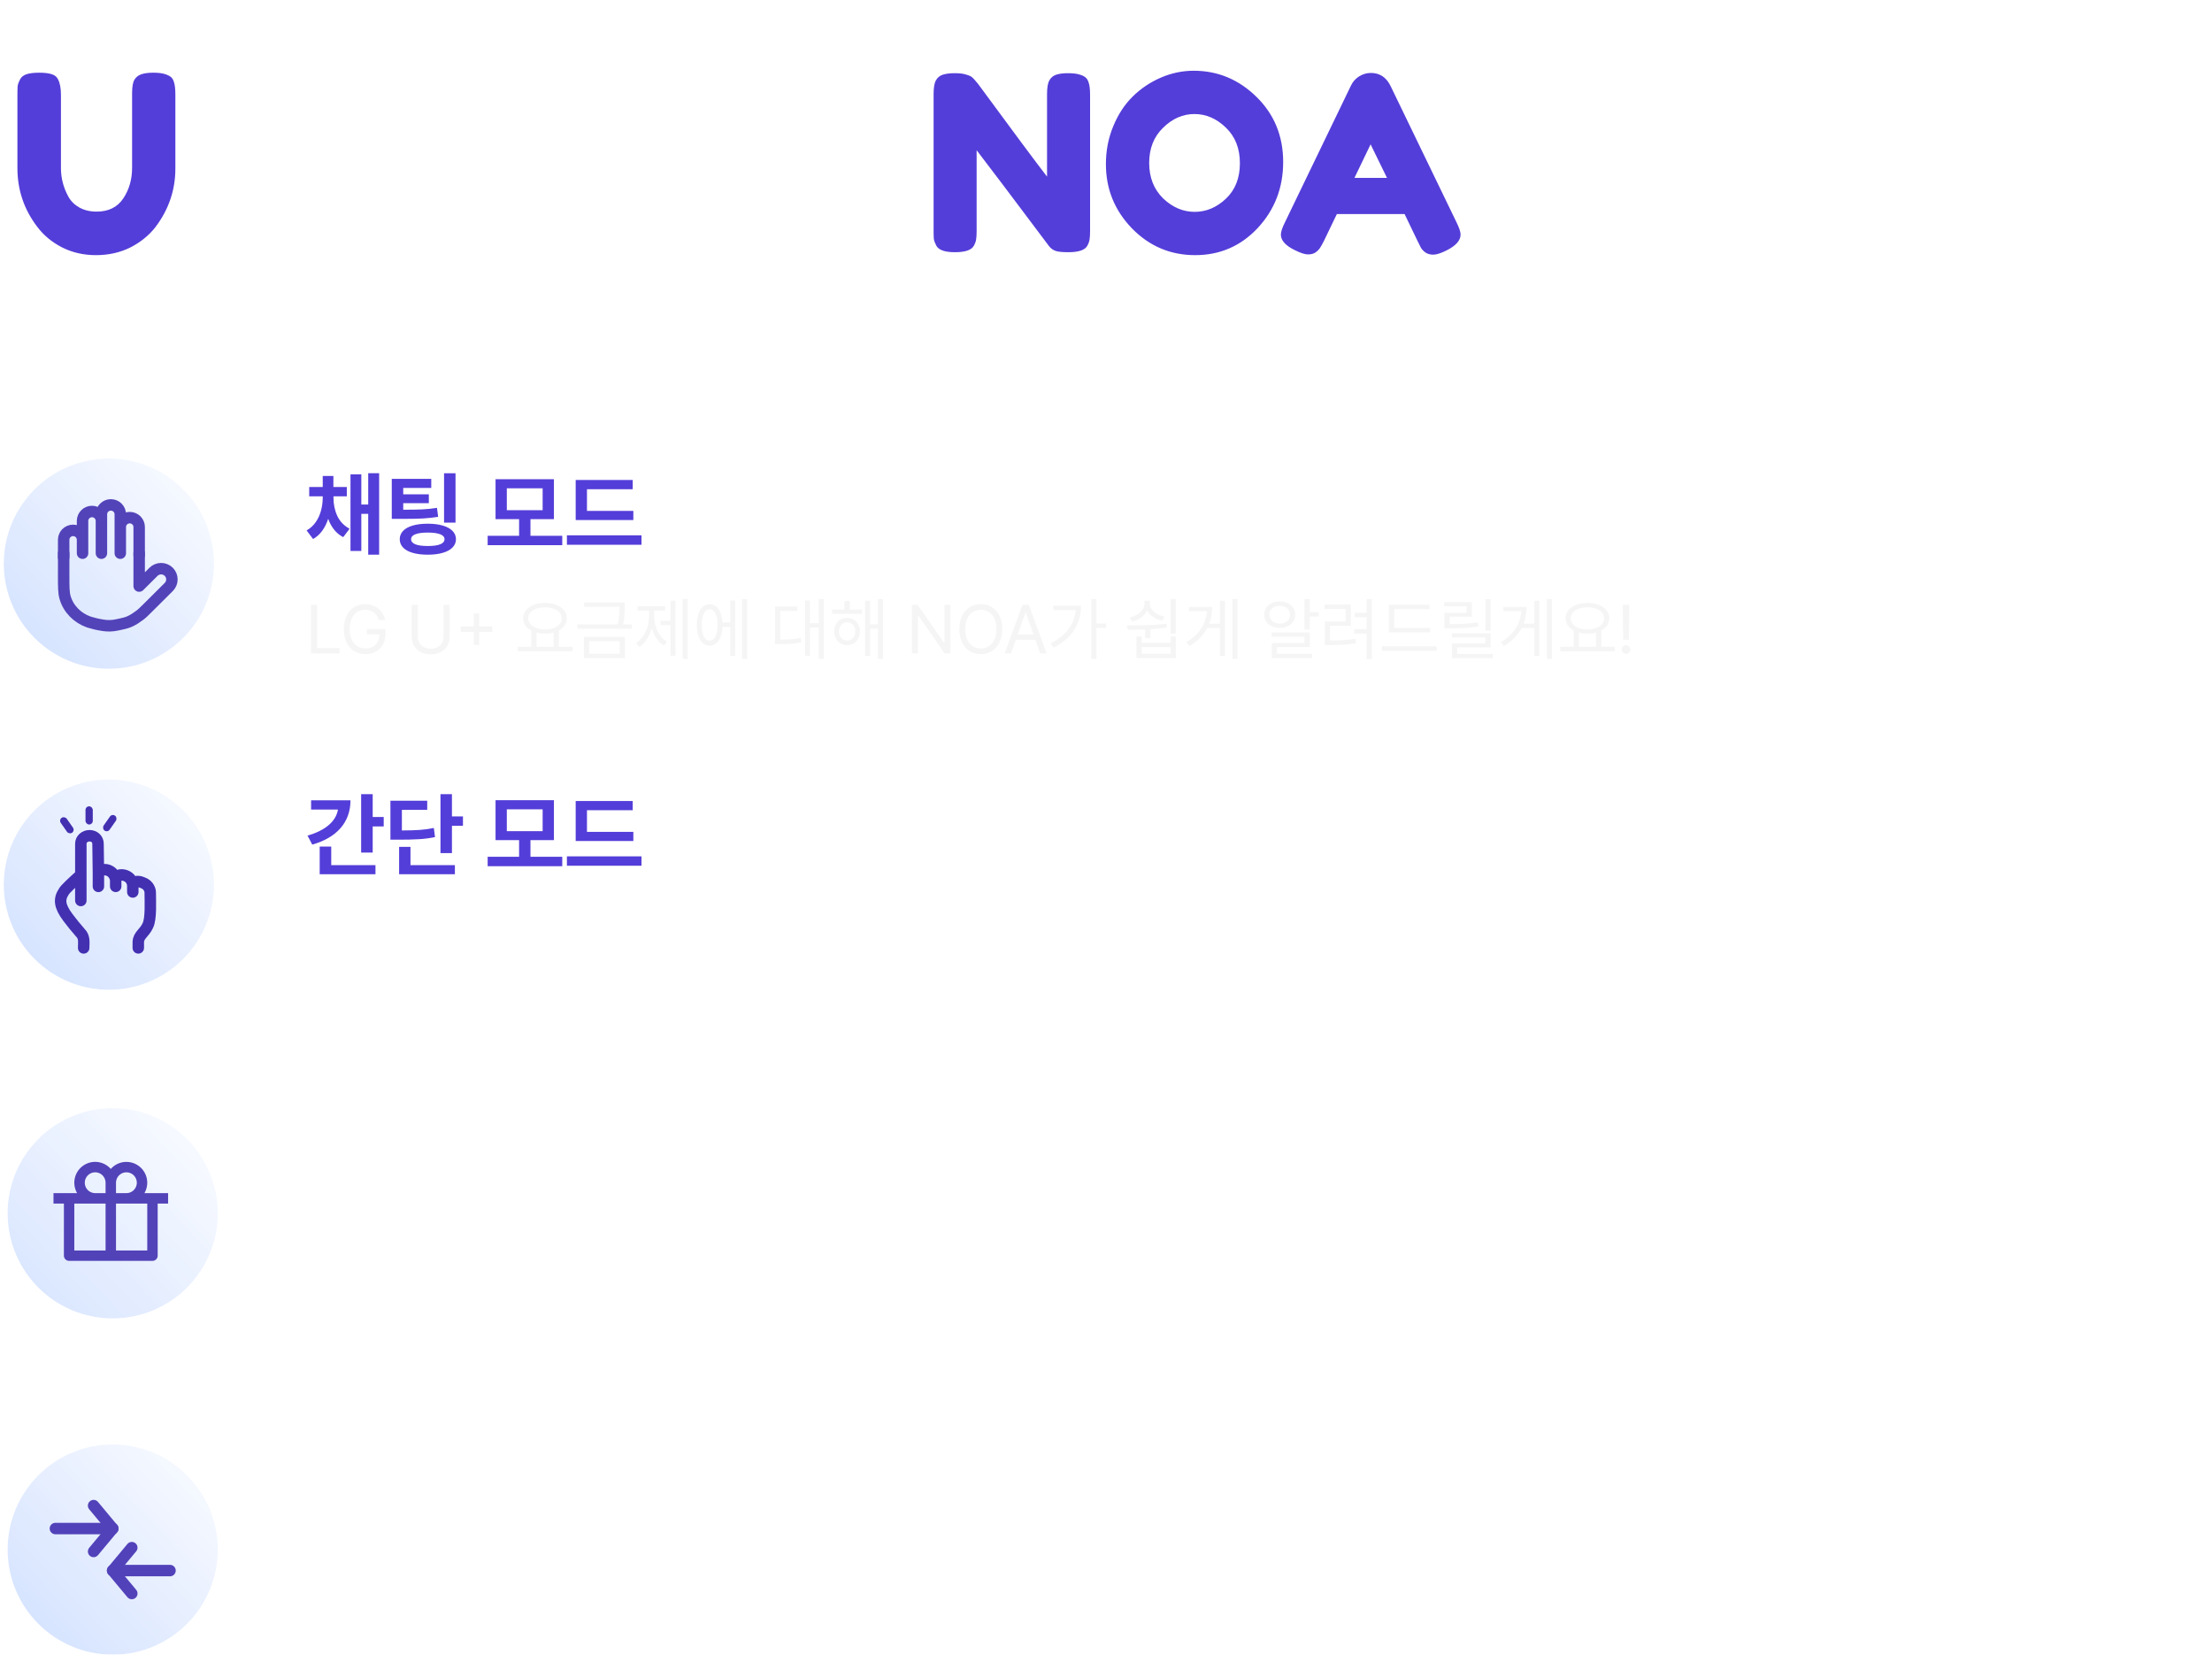 <svg width="579" height="433" viewBox="0 0 579 433" fill="none" xmlns="http://www.w3.org/2000/svg">
<g opacity="0.9">
<circle cx="28.5" cy="147.5" r="27.5" fill="url(#paint0_linear_1038_318)"/>
</g>
<g filter="url(#filter0_d_1038_318)">
<path d="M35.216 16.816C35.643 16.133 36.261 15.664 37.072 15.408C37.883 15.152 38.885 15.024 40.08 15.024C41.317 15.024 42.299 15.131 43.024 15.344C43.749 15.557 44.304 15.813 44.688 16.112C45.072 16.411 45.349 16.859 45.52 17.456C45.776 18.181 45.904 19.291 45.904 20.784V40.112C45.904 45.744 44.155 50.864 40.656 55.472C38.949 57.648 36.752 59.419 34.064 60.784C31.376 62.107 28.389 62.768 25.104 62.768C21.861 62.768 18.896 62.085 16.208 60.72C13.563 59.355 11.408 57.563 9.744 55.344C6.288 50.821 4.56 45.701 4.56 39.984V20.72C4.56 19.696 4.581 18.949 4.624 18.48C4.709 17.968 4.923 17.392 5.264 16.752C5.605 16.112 6.181 15.664 6.992 15.408C7.803 15.152 8.891 15.024 10.256 15.024C11.621 15.024 12.709 15.152 13.52 15.408C14.331 15.664 14.885 16.112 15.184 16.752C15.696 17.733 15.952 19.077 15.952 20.784V39.984C15.952 42.587 16.592 45.061 17.872 47.408C18.512 48.603 19.472 49.563 20.752 50.288C22.032 51.013 23.547 51.376 25.296 51.376C28.411 51.376 30.736 50.224 32.272 47.92C33.808 45.616 34.576 42.949 34.576 39.92V20.336C34.576 18.672 34.789 17.499 35.216 16.816ZM274.645 17.072C275.071 16.304 275.69 15.792 276.501 15.536C277.311 15.28 278.314 15.152 279.509 15.152C280.746 15.152 281.727 15.259 282.453 15.472C283.221 15.685 283.775 15.941 284.117 16.24C284.501 16.539 284.778 16.987 284.949 17.584C285.205 18.267 285.333 19.355 285.333 20.848V56.368C285.333 57.392 285.29 58.139 285.205 58.608C285.162 59.077 284.97 59.632 284.629 60.272C284.031 61.424 282.367 62 279.637 62C277.973 62 276.821 61.872 276.181 61.616C275.541 61.36 275.007 60.955 274.581 60.4C264.981 47.6 258.666 39.237 255.637 35.312V56.368C255.637 57.392 255.594 58.139 255.509 58.608C255.466 59.077 255.274 59.632 254.933 60.272C254.335 61.424 252.671 62 249.941 62C247.295 62 245.674 61.424 245.077 60.272C244.735 59.632 244.522 59.056 244.437 58.544C244.394 58.032 244.373 57.285 244.373 56.304V20.592C244.373 18.971 244.565 17.797 244.949 17.072C245.375 16.304 245.994 15.792 246.805 15.536C247.615 15.28 248.661 15.152 249.941 15.152C251.221 15.152 252.223 15.28 252.949 15.536C253.717 15.749 254.25 16.005 254.549 16.304C254.719 16.432 255.21 16.987 256.021 17.968C265.023 30.213 271.039 38.299 274.069 42.224V20.592C274.069 18.971 274.261 17.797 274.645 17.072ZM312.451 14.512C318.766 14.512 324.248 16.795 328.899 21.36C333.55 25.925 335.875 31.6 335.875 38.384C335.875 45.125 333.656 50.885 329.219 55.664C324.782 60.4 319.32 62.768 312.835 62.768C306.35 62.768 300.824 60.421 296.259 55.728C291.736 51.035 289.475 45.445 289.475 38.96C289.475 35.419 290.115 32.112 291.395 29.04C292.675 25.925 294.382 23.323 296.515 21.232C298.648 19.141 301.102 17.499 303.875 16.304C306.648 15.109 309.507 14.512 312.451 14.512ZM300.803 38.64C300.803 42.437 302.019 45.531 304.451 47.92C306.926 50.267 309.678 51.44 312.707 51.44C315.736 51.44 318.467 50.288 320.899 47.984C323.331 45.68 324.547 42.587 324.547 38.704C324.547 34.821 323.31 31.707 320.835 29.36C318.403 27.013 315.672 25.84 312.643 25.84C309.614 25.84 306.883 27.035 304.451 29.424C302.019 31.771 300.803 34.843 300.803 38.64ZM363.945 18.416L381.225 54.128C381.95 55.579 382.313 56.667 382.313 57.392C382.313 58.928 381.075 60.315 378.601 61.552C377.15 62.277 375.998 62.64 375.145 62.64C374.334 62.64 373.651 62.448 373.097 62.064C372.585 61.68 372.201 61.275 371.944 60.848C371.731 60.421 371.411 59.781 370.985 58.928L367.657 52.016H349.929L346.601 58.928C346.174 59.781 345.833 60.4 345.577 60.784C345.363 61.168 344.979 61.573 344.425 62C343.913 62.384 343.23 62.576 342.377 62.576C341.566 62.576 340.435 62.213 338.985 61.488C336.51 60.293 335.273 58.928 335.273 57.392C335.273 56.667 335.635 55.579 336.361 54.128L353.641 18.352C354.11 17.371 354.814 16.581 355.753 15.984C356.734 15.387 357.758 15.088 358.825 15.088C361.129 15.088 362.835 16.197 363.945 18.416ZM358.761 33.776L354.537 42.544H363.049L358.761 33.776Z" fill="#543ED9"/>
<path d="M87.025 45.104L95.537 52.144C96.604 53.04 97.265 53.723 97.521 54.192C97.82 54.661 97.969 55.109 97.969 55.536C97.969 56.56 97.308 57.947 95.985 59.696C94.534 61.488 93.254 62.384 92.145 62.384C91.206 62.384 89.905 61.765 88.241 60.528L87.601 60.08C86.62 59.269 85.105 57.861 83.057 55.856C81.009 53.808 79.452 52.357 78.385 51.504V56.432C78.385 57.413 78.342 58.16 78.257 58.672C78.214 59.141 78.022 59.696 77.681 60.336C77.126 61.445 75.484 62 72.753 62C70.065 62 68.422 61.424 67.825 60.272C67.526 59.632 67.334 59.077 67.249 58.608C67.206 58.096 67.185 57.349 67.185 56.368V18.032C67.185 17.051 67.206 16.325 67.249 15.856C67.334 15.344 67.526 14.768 67.825 14.128C68.422 12.976 70.086 12.4 72.817 12.4C74.865 12.4 76.316 12.763 77.169 13.488C77.894 14.085 78.278 15.024 78.321 16.304C78.364 16.688 78.385 17.285 78.385 18.096V38.384C79.153 37.744 80.305 36.656 81.841 35.12C83.42 33.584 84.593 32.496 85.361 31.856L86.129 31.344C87.622 30.192 88.902 29.616 89.969 29.616C91.036 29.616 92.252 30.491 93.617 32.24C95.025 33.947 95.729 35.291 95.729 36.272C95.729 37.253 94.94 38.405 93.361 39.728L87.025 45.104ZM120.25 28.272C124.516 28.272 128.058 29.915 130.874 33.2C133.732 36.443 135.162 40.411 135.162 45.104V56.368C135.162 57.349 135.119 58.096 135.034 58.608C134.991 59.077 134.82 59.611 134.522 60.208C133.924 61.36 132.26 61.936 129.53 61.936C126.5 61.936 124.751 61.147 124.282 59.568C124.026 58.843 123.898 57.755 123.898 56.304V45.04C123.898 43.291 123.386 41.925 122.362 40.944C121.38 39.963 120.036 39.472 118.33 39.472C116.666 39.472 115.3 39.984 114.234 41.008C113.21 42.032 112.698 43.376 112.698 45.04V56.368C112.698 57.349 112.655 58.096 112.57 58.608C112.527 59.077 112.335 59.611 111.994 60.208C111.439 61.36 109.796 61.936 107.066 61.936C104.378 61.936 102.735 61.36 102.138 60.208C101.839 59.568 101.647 59.013 101.562 58.544C101.519 58.032 101.498 57.285 101.498 56.304V33.648C101.498 32.709 101.519 32.005 101.562 31.536C101.647 31.024 101.86 30.469 102.202 29.872C102.799 28.805 104.442 28.272 107.13 28.272C109.732 28.272 111.332 28.763 111.93 29.744C112.356 30.469 112.57 31.344 112.57 32.368C112.74 32.069 113.124 31.643 113.722 31.088C114.319 30.533 114.895 30.085 115.45 29.744C116.9 28.763 118.5 28.272 120.25 28.272ZM139.35 45.168C139.35 40.048 141.142 35.824 144.726 32.496C148.31 29.168 152.406 27.504 157.014 27.504C161.622 27.504 165.697 29.168 169.238 32.496C172.779 35.781 174.55 39.984 174.55 45.104C174.55 48.645 173.633 51.803 171.798 54.576C169.963 57.307 167.723 59.333 165.078 60.656C162.475 61.936 159.766 62.576 156.95 62.576C154.134 62.576 151.403 61.893 148.758 60.528C146.113 59.12 143.873 57.072 142.038 54.384C140.246 51.653 139.35 48.581 139.35 45.168ZM152.726 49.776C154.091 50.8 155.478 51.312 156.886 51.312C158.294 51.312 159.702 50.779 161.11 49.712C162.518 48.645 163.222 47.067 163.222 44.976C163.222 42.885 162.561 41.328 161.238 40.304C159.915 39.28 158.486 38.768 156.95 38.768C155.414 38.768 153.985 39.301 152.662 40.368C151.339 41.435 150.678 43.013 150.678 45.104C150.678 47.152 151.361 48.709 152.726 49.776ZM220.571 28.528C223.302 29.723 224.667 31.195 224.667 32.944C224.667 33.669 224.326 34.843 223.643 36.464C222.96 38.043 222.384 39.429 221.915 40.624L214.875 57.776C214.235 59.653 213.168 60.976 211.675 61.744C211.035 62.043 210.224 62.192 209.243 62.192C208.262 62.192 207.302 61.829 206.363 61.104C205.467 60.336 204.87 59.568 204.571 58.8L204.059 57.712C203.718 56.859 202.459 53.531 200.283 47.728C199.856 48.752 199.216 50.437 198.363 52.784C197.552 55.088 197.019 56.539 196.763 57.136C196.55 57.691 196.4 58.075 196.315 58.288C196.272 58.459 196.102 58.8 195.803 59.312C195.504 59.824 195.163 60.272 194.779 60.656C193.755 61.68 192.582 62.192 191.259 62.192C189.936 62.192 188.827 61.829 187.931 61.104C187.035 60.336 186.438 59.568 186.139 58.8L176.475 35.248C176.048 33.968 175.835 33.136 175.835 32.752C175.835 31.045 177.051 29.701 179.483 28.72C180.848 28.165 181.958 27.888 182.811 27.888C183.664 27.888 184.347 28.08 184.859 28.464C185.414 28.805 185.798 29.168 186.011 29.552C186.224 29.893 186.395 30.256 186.523 30.64C187.248 32.347 188.763 36.357 191.067 42.672L194.843 32.304C195.099 31.451 195.568 30.704 196.251 30.064C197.488 28.827 198.747 28.208 200.027 28.208C201.307 28.208 202.395 28.549 203.291 29.232C204.23 29.915 204.87 30.597 205.211 31.28L205.723 32.368C207.856 38.341 209.115 41.755 209.499 42.608L213.403 31.984C214.427 29.253 215.963 27.888 218.011 27.888C218.822 27.888 219.675 28.101 220.571 28.528Z" fill="white"/>
</g>
<path d="M81.406 171V158.273H82.988V169.594H88.894V171H81.406ZM99.178 162.246C98.633 160.611 97.385 159.574 95.574 159.574C93.324 159.574 91.531 161.35 91.531 164.637C91.531 167.924 93.324 169.699 95.68 169.699C97.833 169.699 99.301 168.258 99.336 166.008H96.014V164.619H100.883V165.99C100.883 169.154 98.703 171.176 95.68 171.176C92.287 171.176 90.002 168.662 90.002 164.637C90.002 160.611 92.305 158.098 95.574 158.098C98.264 158.098 100.338 159.785 100.812 162.246H99.178ZM116.105 158.273H117.688V166.693C117.688 169.312 115.736 171.229 112.73 171.229C109.725 171.229 107.773 169.312 107.773 166.693V158.273H109.355V166.57C109.355 168.416 110.639 169.752 112.73 169.752C114.84 169.752 116.105 168.416 116.105 166.57V158.273ZM124.016 168.768V165.357H120.623V163.934H124.016V160.541H125.439V163.934H128.85V165.357H125.439V168.768H124.016ZM149.838 169.26V170.42H135.529V169.26H139.08V165.041C137.744 164.347 136.936 163.222 136.936 161.807C136.936 159.381 139.309 157.799 142.648 157.781C145.988 157.799 148.361 159.381 148.361 161.807C148.361 163.195 147.579 164.312 146.287 165.006V169.26H149.838ZM142.648 158.924C140.082 158.906 138.271 160.066 138.271 161.807C138.271 163.547 140.082 164.725 142.648 164.725C145.197 164.725 147.025 163.547 147.025 161.807C147.025 160.066 145.197 158.906 142.648 158.924ZM140.434 169.26H144.898V165.533C144.222 165.718 143.466 165.814 142.648 165.814C141.849 165.814 141.102 165.727 140.434 165.551V169.26ZM163.514 157.641V158.801C163.514 160.014 163.514 161.438 163.109 163.389H165.395V164.531H151.086V163.389H161.721C162.143 161.429 162.143 160.014 162.143 158.801V158.783H152.896V157.641H163.514ZM163.584 166.693V172.213H152.844V166.693H163.584ZM154.215 167.783V171.088H162.213V167.783H154.215ZM180.002 156.797V172.424H178.684V156.797H180.002ZM176.838 157.184V171.615H175.537V163.564H172.9V162.439H175.537V157.184H176.838ZM171.23 161.262C171.23 163.969 172.443 166.658 174.605 167.906L173.762 168.926C172.224 168.003 171.134 166.315 170.598 164.32C170.026 166.474 168.893 168.311 167.328 169.295L166.449 168.258C168.629 166.957 169.895 164.109 169.895 161.262V159.785H166.889V158.643H174.096V159.785H171.23V161.262ZM195.594 156.797V172.424H194.258V156.797H195.594ZM192.447 157.131V171.633H191.129V164.039H189.125C188.976 167.08 187.684 168.979 185.75 168.979C183.711 168.979 182.393 166.869 182.393 163.547C182.393 160.225 183.711 158.115 185.75 158.115C187.648 158.115 188.932 159.952 189.107 162.896H191.129V157.131H192.447ZM185.75 159.416C184.484 159.416 183.676 160.998 183.693 163.547C183.676 166.078 184.484 167.678 185.75 167.66C187.016 167.678 187.824 166.078 187.824 163.547C187.824 160.998 187.016 159.416 185.75 159.416ZM215.633 156.797V172.424H214.314V164.232H212.012V171.615H210.746V157.148H212.012V163.09H214.314V156.797H215.633ZM208.707 158.713V159.855H204.225V167.379C206.378 167.37 207.872 167.291 209.604 166.939L209.727 168.1C207.846 168.486 206.246 168.557 203.855 168.557H202.854V158.713H208.707ZM225.635 159.504V160.629H217.795V159.504H221.047V157.271H222.418V159.504H225.635ZM221.715 161.684C223.684 161.684 225.09 163.16 225.107 165.234C225.09 167.326 223.684 168.82 221.715 168.82C219.764 168.82 218.357 167.326 218.357 165.234C218.357 163.16 219.764 161.684 221.715 161.684ZM221.715 162.844C220.484 162.861 219.588 163.863 219.588 165.234C219.588 166.623 220.484 167.625 221.715 167.607C222.963 167.625 223.877 166.623 223.877 165.234C223.877 163.863 222.963 162.861 221.715 162.844ZM231.137 156.797V172.424H229.818V164.531H227.744V171.65H226.443V157.184H227.744V163.389H229.818V156.797H231.137ZM248.785 158.273V171H247.273L240.383 161.086H240.26V171H238.678V158.273H240.207L247.098 168.205H247.221V158.273H248.785ZM262.355 164.637C262.355 168.662 259.982 171.176 256.73 171.176C253.461 171.176 251.105 168.662 251.105 164.637C251.105 160.611 253.461 158.098 256.73 158.098C259.982 158.098 262.355 160.611 262.355 164.637ZM260.826 164.637C260.826 161.35 259.033 159.574 256.73 159.574C254.428 159.574 252.635 161.35 252.635 164.637C252.635 167.924 254.428 169.699 256.73 169.699C259.033 169.699 260.826 167.924 260.826 164.637ZM264.623 171H262.971L267.629 158.273H269.299L273.957 171H272.287L271.021 167.414H265.906L264.623 171ZM266.381 166.025H270.529L268.508 160.33H268.402L266.381 166.025ZM287 156.797V163.16H289.531V164.32H287V172.424H285.629V156.797H287ZM282.957 158.484C282.957 162.914 280.883 166.939 275.785 169.453L275.012 168.363C279.055 166.351 281.252 163.345 281.568 159.645H275.732V158.484H282.957ZM298.848 166.535V168.24H306.424V166.535H307.777V172.213H297.477V166.535H298.848ZM298.848 171.088H306.424V169.33H298.848V171.088ZM307.777 156.814V165.779H306.406V156.814H307.777ZM294.998 163.652C297.969 163.652 301.889 163.652 305.334 163.213L305.422 164.197C304.007 164.435 302.548 164.575 301.115 164.654V167.01H299.744V164.725C298.101 164.795 296.545 164.795 295.191 164.795L294.998 163.652ZM300.975 157.975C300.975 159.574 302.574 160.893 304.824 161.385L304.227 162.439C302.398 162.026 300.966 161.068 300.289 159.75C299.621 161.156 298.188 162.202 296.334 162.686L295.701 161.596C297.969 161.068 299.551 159.645 299.568 157.975V157.184H300.975V157.975ZM323.914 156.797V172.424H322.596V156.797H323.914ZM320.627 157.219V171.633H319.309V164.338H316.004C315.046 166.157 313.543 167.766 311.363 169.049L310.555 168.047C313.956 166.034 315.661 163.213 315.916 159.943H311.223V158.801H317.287C317.278 160.339 317.032 161.824 316.514 163.213H319.309V157.219H320.627ZM342.828 156.797V160.189H345.184V161.35H342.828V164.76H341.457V156.797H342.828ZM342.828 165.498V169.312H334.25V171.105H343.408V172.213H332.896V168.258H341.457V166.605H332.861V165.498H342.828ZM334.971 157.377C337.326 157.395 339.031 158.801 339.031 160.84C339.031 162.896 337.326 164.32 334.971 164.32C332.633 164.32 330.893 162.896 330.91 160.84C330.893 158.801 332.633 157.395 334.971 157.377ZM334.971 158.537C333.406 158.52 332.246 159.486 332.264 160.84C332.246 162.211 333.406 163.195 334.971 163.195C336.535 163.195 337.678 162.211 337.678 160.84C337.678 159.486 336.535 158.52 334.971 158.537ZM359.105 156.797V172.459H357.734V165.797H354.482V164.637H357.734V161.525H354.605V160.365H357.734V156.797H359.105ZM353.586 158.221V163.775H348.137V167.625C350.483 167.616 352.426 167.528 354.799 167.168L354.922 168.328C352.426 168.715 350.422 168.803 347.926 168.803H346.766V162.65H352.232V159.363H346.713V158.221H353.586ZM374.346 164.32V165.463H363.553V158.256H374.188V159.398H364.924V164.32H374.346ZM376.033 169.137V170.297H361.725V169.137H376.033ZM385.244 157.57V161.385H379.443V163.318C382.405 163.318 384.409 163.239 386.861 162.861L386.984 163.934C384.471 164.338 382.414 164.426 379.338 164.426H378.072V160.365H383.891V158.643H378.02V157.57H385.244ZM390.184 165.727V169.4H381.43V171.141H390.746V172.248H380.059V168.363H388.777V166.816H380.023V165.727H390.184ZM390.184 156.797V165.041H388.812V156.797H390.184ZM406.215 156.797V172.424H404.896V156.797H406.215ZM402.928 157.219V171.633H401.609V164.338H398.305C397.347 166.157 395.844 167.766 393.664 169.049L392.855 168.047C396.257 166.034 397.962 163.213 398.217 159.943H393.523V158.801H399.588C399.579 160.339 399.333 161.824 398.814 163.213H401.609V157.219H402.928ZM422.703 169.26V170.42H408.395V169.26H411.945V165.041C410.609 164.347 409.801 163.222 409.801 161.807C409.801 159.381 412.174 157.799 415.514 157.781C418.854 157.799 421.227 159.381 421.227 161.807C421.227 163.195 420.444 164.312 419.152 165.006V169.26H422.703ZM415.514 158.924C412.947 158.906 411.137 160.066 411.137 161.807C411.137 163.547 412.947 164.725 415.514 164.725C418.062 164.725 419.891 163.547 419.891 161.807C419.891 160.066 418.062 158.906 415.514 158.924ZM413.299 169.26H417.764V165.533C417.087 165.718 416.331 165.814 415.514 165.814C414.714 165.814 413.967 165.727 413.299 165.551V169.26ZM426.482 158.273L426.359 167.414H424.883L424.76 158.273H426.482ZM425.621 171.105C425.006 171.105 424.479 170.596 424.496 169.963C424.479 169.348 425.006 168.838 425.621 168.838C426.236 168.838 426.746 169.348 426.746 169.963C426.746 170.596 426.236 171.105 425.621 171.105Z" fill="#F5F5F5"/>
<path d="M87.289 130.273C87.289 132.016 87.629 133.609 88.309 135.055C88.996 136.492 90.062 137.594 91.508 138.359L89.844 140.562C88.914 140.086 88.121 139.438 87.465 138.617C86.809 137.797 86.289 136.848 85.906 135.77C85.516 136.957 84.992 138.004 84.336 138.91C83.68 139.809 82.883 140.523 81.945 141.055L80.258 138.805C81.227 138.25 82.023 137.523 82.648 136.625C83.273 135.719 83.731 134.723 84.019 133.637C84.316 132.551 84.469 131.43 84.477 130.273V129.875H80.938V127.438H84.477V124.555H87.266V127.438H90.781V129.875H87.289V130.273ZM99.242 145.156H96.383V134.469H94.578V144.172H91.742V124.133H94.578V132.031H96.383V123.828H99.242V145.156ZM112.883 127.695H105.547V129.359H112.25V131.68H105.547V133.391C107.656 133.391 109.34 133.359 110.598 133.297C111.863 133.234 113.125 133.102 114.383 132.898L114.688 135.242C113.391 135.453 112.078 135.598 110.75 135.676C109.43 135.746 107.766 135.781 105.758 135.781H104.375H102.547V125.305H112.883V127.695ZM119.234 136.766H116.234V123.852H119.234V136.766ZM111.969 137.047C113.461 137.047 114.762 137.207 115.871 137.527C116.98 137.848 117.836 138.312 118.438 138.922C119.039 139.531 119.344 140.258 119.352 141.102C119.344 141.953 119.039 142.68 118.438 143.281C117.836 143.891 116.98 144.355 115.871 144.676C114.77 144.996 113.469 145.156 111.969 145.156C110.453 145.156 109.145 144.996 108.043 144.676C106.941 144.363 106.098 143.902 105.512 143.293C104.926 142.684 104.633 141.953 104.633 141.102C104.633 140.258 104.926 139.531 105.512 138.922C106.098 138.312 106.941 137.848 108.043 137.527C109.145 137.207 110.453 137.047 111.969 137.047ZM111.969 139.367C110.539 139.367 109.453 139.516 108.711 139.812C107.977 140.102 107.609 140.531 107.609 141.102C107.609 141.688 107.977 142.133 108.711 142.438C109.453 142.734 110.539 142.883 111.969 142.883C113.391 142.883 114.477 142.734 115.227 142.438C115.977 142.133 116.352 141.688 116.352 141.102C116.352 140.531 115.977 140.102 115.227 139.812C114.484 139.516 113.398 139.367 111.969 139.367ZM147.172 142.672H127.648V140.211H135.875V135.852H129.711V125.398H144.992V135.852H138.852V140.211H147.172V142.672ZM132.664 133.508H142.039V127.789H132.664V133.508ZM165.781 136.086H150.688V125.609H165.617V128.023H153.641V133.695H165.781V136.086ZM167.914 142.555H148.391V140.094H167.914V142.555Z" fill="#543ED9"/>
<path d="M187.625 145.156H184.766V123.828H187.625V145.156ZM183.172 144.172H180.359V134.094H178.637C178.551 135.484 178.301 136.684 177.887 137.691C177.48 138.699 176.941 139.473 176.27 140.012C175.598 140.551 174.828 140.82 173.961 140.82C173.031 140.82 172.215 140.508 171.512 139.883C170.816 139.258 170.277 138.363 169.895 137.199C169.512 136.027 169.32 134.648 169.32 133.062C169.32 131.484 169.512 130.117 169.895 128.961C170.277 127.797 170.816 126.906 171.512 126.289C172.215 125.664 173.031 125.352 173.961 125.352C174.812 125.352 175.566 125.605 176.223 126.113C176.887 126.621 177.422 127.355 177.828 128.316C178.242 129.27 178.504 130.406 178.613 131.727H180.359V124.133H183.172V144.172ZM173.961 128.164C173.352 128.164 172.883 128.578 172.555 129.406C172.234 130.234 172.078 131.453 172.086 133.062C172.078 134.68 172.234 135.902 172.555 136.73C172.883 137.551 173.352 137.953 173.961 137.938C174.578 137.953 175.055 137.551 175.391 136.73C175.734 135.902 175.906 134.68 175.906 133.062C175.906 131.453 175.734 130.234 175.391 129.406C175.055 128.578 174.578 128.164 173.961 128.164ZM197.867 127.484C197.867 128.438 198.043 129.352 198.395 130.227C198.746 131.094 199.285 131.871 200.012 132.559C200.738 133.238 201.648 133.758 202.742 134.117L201.125 136.461C200.023 136.055 199.074 135.477 198.277 134.727C197.488 133.977 196.863 133.094 196.402 132.078C195.934 133.227 195.273 134.219 194.422 135.055C193.578 135.883 192.555 136.516 191.352 136.953L189.734 134.609C190.883 134.234 191.836 133.684 192.594 132.957C193.359 132.23 193.926 131.395 194.293 130.449C194.66 129.504 194.844 128.508 194.844 127.461V125.141H197.867V127.484ZM207.852 139.602H204.875V130.789H200.867V128.375H204.875V123.852H207.852V139.602ZM208.297 144.781H193.648V137.938H196.672V142.391H208.297V144.781ZM235.672 142.672H216.148V140.211H220.508V134.996C219.664 134.488 219.012 133.863 218.551 133.121C218.09 132.371 217.859 131.531 217.859 130.602C217.859 129.469 218.203 128.469 218.891 127.602C219.578 126.734 220.527 126.062 221.738 125.586C222.957 125.102 224.336 124.859 225.875 124.859C227.406 124.859 228.777 125.102 229.988 125.586C231.207 126.062 232.164 126.734 232.859 127.602C233.555 128.469 233.906 129.469 233.914 130.602C233.906 131.508 233.676 132.332 233.223 133.074C232.777 133.809 232.148 134.43 231.336 134.938V140.211H235.672V142.672ZM225.875 127.227C224.859 127.227 223.969 127.359 223.203 127.625C222.445 127.891 221.855 128.277 221.434 128.785C221.02 129.285 220.812 129.891 220.812 130.602C220.812 131.289 221.02 131.887 221.434 132.395C221.855 132.902 222.449 133.293 223.215 133.566C223.98 133.84 224.867 133.977 225.875 133.977C226.875 133.977 227.758 133.84 228.523 133.566C229.289 133.293 229.883 132.902 230.305 132.395C230.734 131.887 230.953 131.289 230.961 130.602C230.953 129.898 230.738 129.293 230.316 128.785C229.895 128.277 229.301 127.891 228.535 127.625C227.77 127.359 226.883 127.227 225.875 127.227ZM228.312 140.211V136.074C227.508 136.223 226.695 136.297 225.875 136.297C225 136.297 224.195 136.223 223.461 136.074V140.211H228.312ZM254.094 126.5C254.094 127.641 254.066 128.648 254.012 129.523C253.957 130.398 253.816 131.375 253.59 132.453H256.414V134.867H236.891V132.453H250.578C250.789 131.492 250.93 130.605 251 129.793C251.07 128.973 251.109 128.102 251.117 127.18H239.281V124.789H254.094V126.5ZM254.023 144.922H239.211V137.117H254.023V144.922ZM242.141 142.531H251.047V139.461H242.141V142.531ZM276.078 145.156H273.242V123.828H276.078V145.156ZM271.719 144.172H268.906V133.555H266.094V131.141H268.906V124.18H271.719V144.172ZM264.383 129.547C264.383 131.484 264.719 133.246 265.391 134.832C266.07 136.41 267.141 137.617 268.602 138.453L266.844 140.656C265.922 140.109 265.137 139.383 264.488 138.477C263.848 137.57 263.344 136.523 262.977 135.336C262.594 136.633 262.07 137.777 261.406 138.77C260.742 139.762 259.938 140.547 258.992 141.125L257.188 138.922C258.188 138.312 259.008 137.512 259.648 136.52C260.297 135.52 260.766 134.426 261.055 133.238C261.352 132.051 261.5 130.82 261.5 129.547V128.398H258.008V126.008H267.617V128.398H264.383V129.547ZM296.867 145.156H294.008V123.828H296.867V145.156ZM292.414 144.172H289.602V134.094H287.879C287.793 135.484 287.543 136.684 287.129 137.691C286.723 138.699 286.184 139.473 285.512 140.012C284.84 140.551 284.07 140.82 283.203 140.82C282.273 140.82 281.457 140.508 280.754 139.883C280.059 139.258 279.52 138.363 279.137 137.199C278.754 136.027 278.562 134.648 278.562 133.062C278.562 131.484 278.754 130.117 279.137 128.961C279.52 127.797 280.059 126.906 280.754 126.289C281.457 125.664 282.273 125.352 283.203 125.352C284.055 125.352 284.809 125.605 285.465 126.113C286.129 126.621 286.664 127.355 287.07 128.316C287.484 129.27 287.746 130.406 287.855 131.727H289.602V124.133H292.414V144.172ZM283.203 128.164C282.594 128.164 282.125 128.578 281.797 129.406C281.477 130.234 281.32 131.453 281.328 133.062C281.32 134.68 281.477 135.902 281.797 136.73C282.125 137.551 282.594 137.953 283.203 137.938C283.82 137.953 284.297 137.551 284.633 136.73C284.977 135.902 285.148 134.68 285.148 133.062C285.148 131.453 284.977 130.234 284.633 129.406C284.297 128.578 283.82 128.164 283.203 128.164ZM323.094 145.156H320.258V134.445H318.195V144.125H315.453V124.18H318.195V132.055H320.258V123.828H323.094V145.156ZM313.203 128.703H308.258V137.809C309.383 137.793 310.414 137.75 311.352 137.68C312.289 137.609 313.242 137.484 314.211 137.305L314.422 139.742C313.227 139.969 312.055 140.121 310.906 140.199C309.758 140.27 308.367 140.312 306.734 140.328H305.258V126.289H313.203V128.703ZM335.68 129.453H325.367V127.086H329.07V124.414H332.023V127.086H335.68V129.453ZM330.57 130.414C331.469 130.414 332.27 130.633 332.973 131.07C333.684 131.5 334.238 132.098 334.637 132.863C335.043 133.629 335.25 134.5 335.258 135.477C335.25 136.453 335.043 137.328 334.637 138.102C334.238 138.875 333.684 139.48 332.973 139.918C332.27 140.348 331.469 140.562 330.57 140.562C329.672 140.562 328.863 140.348 328.145 139.918C327.434 139.48 326.875 138.875 326.469 138.102C326.062 137.328 325.859 136.453 325.859 135.477C325.859 134.508 326.062 133.641 326.469 132.875C326.875 132.102 327.434 131.5 328.145 131.07C328.863 130.633 329.672 130.414 330.57 130.414ZM330.57 132.898C329.938 132.898 329.43 133.129 329.047 133.59C328.672 134.051 328.484 134.68 328.484 135.477C328.484 136.273 328.672 136.898 329.047 137.352C329.43 137.805 329.938 138.031 330.57 138.031C331.18 138.031 331.672 137.805 332.047 137.352C332.43 136.898 332.625 136.273 332.633 135.477C332.625 134.68 332.43 134.051 332.047 133.59C331.672 133.129 331.18 132.898 330.57 132.898ZM343.836 145.156H341V134.891H339.266V144.242H336.477V124.25H339.266V132.5H341V123.828H343.836V145.156ZM368.867 126.266C368.867 127.367 368.84 128.344 368.785 129.195C368.738 130.047 368.617 130.977 368.422 131.984H371.188V134.375H362.867V137.012C364.125 137.105 365.207 137.324 366.113 137.668C367.02 138.012 367.715 138.469 368.199 139.039C368.684 139.609 368.93 140.273 368.938 141.031C368.93 141.906 368.621 142.652 368.012 143.27C367.41 143.887 366.543 144.355 365.41 144.676C364.285 144.996 362.945 145.156 361.391 145.156C359.82 145.156 358.469 144.996 357.336 144.676C356.203 144.355 355.332 143.887 354.723 143.27C354.121 142.652 353.82 141.906 353.82 141.031C353.82 140.273 354.059 139.609 354.535 139.039C355.02 138.469 355.715 138.016 356.621 137.68C357.527 137.336 358.617 137.113 359.891 137.012V134.375H351.664V131.984H365.41C365.598 131.062 365.723 130.211 365.785 129.43C365.848 128.648 365.883 127.82 365.891 126.945H354.055V124.578H368.867V126.266ZM361.391 139.32C358.344 139.32 356.82 139.891 356.82 141.031C356.82 142.203 358.344 142.789 361.391 142.789C364.406 142.789 365.914 142.203 365.914 141.031C365.914 140.461 365.531 140.035 364.766 139.754C364 139.465 362.875 139.32 361.391 139.32ZM389.609 126.5C389.609 127.641 389.582 128.648 389.527 129.523C389.473 130.398 389.332 131.375 389.105 132.453H391.93V134.867H372.406V132.453H386.094C386.305 131.492 386.445 130.605 386.516 129.793C386.586 128.973 386.625 128.102 386.633 127.18H374.797V124.789H389.609V126.5ZM389.539 144.922H374.727V137.117H389.539V144.922ZM377.656 142.531H386.562V139.461H377.656V142.531ZM410.07 130.391H412.953V132.828H410.07V139.766H407.07V123.852H410.07V130.391ZM405.805 128.445H393.148V126.078H398V123.805H400.977V126.078H405.805V128.445ZM399.477 129.195C400.5 129.195 401.406 129.367 402.195 129.711C402.992 130.055 403.613 130.539 404.059 131.164C404.504 131.789 404.727 132.508 404.727 133.32C404.727 134.133 404.504 134.848 404.059 135.465C403.621 136.074 403.004 136.551 402.207 136.895C401.41 137.23 400.5 137.398 399.477 137.398C398.445 137.398 397.527 137.23 396.723 136.895C395.926 136.551 395.301 136.074 394.848 135.465C394.402 134.848 394.18 134.133 394.18 133.32C394.18 132.508 394.402 131.789 394.848 131.164C395.301 130.539 395.926 130.055 396.723 129.711C397.527 129.367 398.445 129.195 399.477 129.195ZM399.477 131.469C398.75 131.484 398.172 131.652 397.742 131.973C397.312 132.293 397.102 132.742 397.109 133.32C397.102 133.898 397.309 134.344 397.73 134.656C398.16 134.969 398.742 135.125 399.477 135.125C400.211 135.125 400.797 134.969 401.234 134.656C401.672 134.336 401.891 133.891 401.891 133.32C401.891 132.742 401.672 132.293 401.234 131.973C400.797 131.652 400.211 131.484 399.477 131.469ZM410.844 144.781H396.242V138.547H399.219V142.391H410.844V144.781ZM437.398 134.516H434.422V130.789H430.578V128.375H434.422V123.828H437.398V134.516ZM430.32 124.602C430.32 130.055 427.109 133.547 420.688 135.078L419.703 132.711C421.961 132.211 423.699 131.473 424.918 130.496C426.145 129.512 426.871 128.352 427.098 127.016H420.875V124.602H430.32ZM437.398 141.172H426.242V142.578H437.867V144.945H423.242V138.969H434.398V137.68H423.219V135.336H437.398V141.172ZM465.148 134.656H456.898V136.016H462.781V141.477H450.898V142.766H463.344V145.016H447.969V139.367H459.828V138.266H447.945V136.016H453.898V134.656H445.695V132.289H465.148V134.656ZM462.688 131.164H448.109V124.438H462.688V131.164ZM451.039 128.867H459.711V126.758H451.039V128.867ZM472.32 125.328C473.273 125.328 474.137 125.582 474.91 126.09C475.684 126.59 476.316 127.309 476.809 128.246C477.309 129.176 477.629 130.273 477.77 131.539H481.484V123.828H484.438V145.203H481.484V133.93H477.805C477.703 135.281 477.406 136.457 476.914 137.457C476.422 138.449 475.781 139.211 474.992 139.742C474.203 140.273 473.312 140.539 472.32 140.539C471.242 140.539 470.281 140.23 469.438 139.613C468.602 138.988 467.949 138.102 467.48 136.953C467.012 135.797 466.781 134.453 466.789 132.922C466.781 131.398 467.012 130.066 467.48 128.926C467.949 127.777 468.602 126.891 469.438 126.266C470.281 125.641 471.242 125.328 472.32 125.328ZM472.32 128.023C471.789 128.023 471.32 128.215 470.914 128.598C470.508 128.973 470.191 129.531 469.965 130.273C469.746 131.008 469.641 131.891 469.648 132.922C469.641 133.961 469.746 134.848 469.965 135.582C470.191 136.316 470.504 136.875 470.902 137.258C471.309 137.633 471.781 137.82 472.32 137.82C472.859 137.82 473.328 137.633 473.727 137.258C474.133 136.883 474.445 136.328 474.664 135.594C474.883 134.859 474.992 133.969 474.992 132.922C474.992 131.883 474.883 130.996 474.664 130.262C474.445 129.527 474.133 128.973 473.727 128.598C473.328 128.215 472.859 128.023 472.32 128.023ZM506.703 142.672H487.18V140.234H495.406V136.297H489.242V125.188H492.242V128.492H501.547V125.188H504.523V136.297H498.383V140.234H506.703V142.672ZM501.547 133.906V130.883H492.242V133.906H501.547ZM514.766 129.195C514.766 131.102 515.07 132.84 515.68 134.41C516.289 135.98 517.273 137.203 518.633 138.078L517.016 140.398C515.297 139.359 514.066 137.652 513.324 135.277C512.926 136.527 512.398 137.633 511.742 138.594C511.086 139.547 510.289 140.305 509.352 140.867L507.523 138.664C509.016 137.734 510.109 136.441 510.805 134.785C511.508 133.121 511.859 131.305 511.859 129.336V125.656H514.766V129.195ZM526.414 145.156H523.555V123.828H526.414V145.156ZM521.938 144.172H519.148V133.461H516.383V131.023H519.148V124.133H521.938V144.172ZM548.188 142.672H528.664V140.211H533.023V134.996C532.18 134.488 531.527 133.863 531.066 133.121C530.605 132.371 530.375 131.531 530.375 130.602C530.375 129.469 530.719 128.469 531.406 127.602C532.094 126.734 533.043 126.062 534.254 125.586C535.473 125.102 536.852 124.859 538.391 124.859C539.922 124.859 541.293 125.102 542.504 125.586C543.723 126.062 544.68 126.734 545.375 127.602C546.07 128.469 546.422 129.469 546.43 130.602C546.422 131.508 546.191 132.332 545.738 133.074C545.293 133.809 544.664 134.43 543.852 134.938V140.211H548.188V142.672ZM538.391 127.227C537.375 127.227 536.484 127.359 535.719 127.625C534.961 127.891 534.371 128.277 533.949 128.785C533.535 129.285 533.328 129.891 533.328 130.602C533.328 131.289 533.535 131.887 533.949 132.395C534.371 132.902 534.965 133.293 535.73 133.566C536.496 133.84 537.383 133.977 538.391 133.977C539.391 133.977 540.273 133.84 541.039 133.566C541.805 133.293 542.398 132.902 542.82 132.395C543.25 131.887 543.469 131.289 543.477 130.602C543.469 129.898 543.254 129.293 542.832 128.785C542.41 128.277 541.816 127.891 541.051 127.625C540.285 127.359 539.398 127.227 538.391 127.227ZM540.828 140.211V136.074C540.023 136.223 539.211 136.297 538.391 136.297C537.516 136.297 536.711 136.223 535.977 136.074V140.211H540.828Z" fill="white"/>
<g opacity="0.9">
<g opacity="0.9">
<circle cx="29.5" cy="317.5" r="27.5" fill="url(#paint1_linear_1038_318)"/>
</g>
</g>
<path opacity="0.9" d="M33.091 304.048C34.048 304.048 34.989 304.3 35.818 304.779C36.647 305.258 37.336 305.946 37.815 306.775C38.293 307.605 38.545 308.545 38.545 309.503C38.545 310.46 38.293 311.401 37.815 312.23H44V314.957H41.273V328.593C41.273 328.955 41.129 329.302 40.873 329.558C40.618 329.813 40.271 329.957 39.909 329.957H18.091C17.729 329.957 17.382 329.813 17.127 329.558C16.871 329.302 16.727 328.955 16.727 328.593V314.957H14V312.23H20.184C19.506 311.058 19.288 309.676 19.572 308.352C19.856 307.029 20.622 305.858 21.722 305.068C22.821 304.278 24.175 303.925 25.52 304.078C26.865 304.231 28.106 304.878 29 305.894C29.511 305.313 30.14 304.847 30.845 304.529C31.55 304.21 32.316 304.046 33.09 304.048M27.635 314.957H19.453V327.23H27.635V314.957ZM38.544 314.957H30.362V327.23H38.544V314.957ZM24.908 306.775C24.203 306.777 23.527 307.051 23.02 307.54C22.513 308.03 22.215 308.696 22.189 309.4C22.162 310.104 22.409 310.791 22.878 311.317C23.347 311.843 24.001 312.167 24.703 312.222L24.908 312.23H27.635V309.503C27.635 308.851 27.402 308.221 26.977 307.726C26.553 307.232 25.965 306.905 25.321 306.807L25.111 306.782L24.908 306.775ZM33.09 306.775C32.401 306.775 31.739 307.035 31.234 307.503C30.73 307.971 30.421 308.612 30.369 309.298L30.362 309.503V312.23H33.09C33.777 312.23 34.44 311.97 34.944 311.502C35.448 311.034 35.757 310.393 35.809 309.707L35.817 309.503C35.817 308.779 35.529 308.086 35.018 307.574C34.507 307.063 33.813 306.775 33.09 306.775Z" fill="#4330B1"/>
<path d="M100.125 293.828V315.156H97.242V293.828H100.125ZM95.602 294.203V314.195H92.812V304.047H88.992V301.609H92.812V294.203H95.602ZM90.445 296.242V298.633H85.219V307.914C87.504 307.902 89.227 307.785 91.219 307.375L91.453 309.812C89.039 310.305 86.883 310.398 83.766 310.398H82.289V296.242H90.445ZM120.234 293.828V315.203H117.211V293.828H120.234ZM108.656 295.328C111.867 295.328 114.258 298.281 114.258 302.922C114.258 307.609 111.867 310.539 108.656 310.539C105.375 310.539 102.984 307.609 103.008 302.922C102.984 298.281 105.375 295.328 108.656 295.328ZM108.656 298.023C106.992 298.023 105.891 299.758 105.891 302.922C105.891 306.109 106.992 307.82 108.656 307.82C110.273 307.82 111.375 306.109 111.375 302.922C111.375 299.758 110.273 298.023 108.656 298.023ZM141.117 293.828V315.203H138.164V303.766H134.414V301.352H138.164V293.828H141.117ZM134.062 295.609V298.023H127.078V301.562H133.289V303.906H127.078V307.938C130.031 307.914 132.398 307.809 135.047 307.398L135.352 309.789C132.234 310.258 129.445 310.375 125.789 310.375H124.102V295.609H134.062ZM148.359 311.266L146.344 317.945H143.859L145.031 311.266H148.359ZM174.961 304.82V307.164H155.461V304.82H163.711V303.508H157.898V294.344H172.688V296.641H160.898V297.836H172.195V299.992H160.898V301.211H172.875V303.508H166.711V304.82H174.961ZM165.211 308.148C169.922 308.125 172.617 309.391 172.641 311.641C172.617 313.938 169.922 315.156 165.211 315.156C160.43 315.156 157.734 313.938 157.734 311.641C157.734 309.391 160.43 308.125 165.211 308.148ZM165.211 310.352C162.141 310.352 160.711 310.75 160.734 311.641C160.711 312.555 162.141 312.953 165.211 312.953C168.211 312.953 169.617 312.555 169.641 311.641C169.617 310.75 168.211 310.352 165.211 310.352ZM193.312 293.828V302.5H196.102V304.984H193.312V315.156H190.289V293.828H193.312ZM175.992 309.133C177.551 309.133 179.367 309.133 181.266 309.086V307.258C178.992 306.812 177.516 305.371 177.539 303.391C177.516 301 179.672 299.383 182.789 299.383C185.836 299.383 188.016 301 188.039 303.391C188.016 305.371 186.516 306.824 184.266 307.258V308.969C185.953 308.887 187.652 308.746 189.234 308.523L189.422 310.703C184.875 311.547 180 311.57 176.391 311.57L175.992 309.133ZM189.07 296.195V298.539H176.414V296.195H181.266V293.945H184.266V296.195H189.07ZM182.789 301.656C181.336 301.656 180.352 302.289 180.375 303.391C180.352 304.516 181.336 305.125 182.789 305.125C184.195 305.125 185.156 304.516 185.156 303.391C185.156 302.289 184.195 301.656 182.789 301.656ZM201.492 311.266L199.477 317.945H196.992L198.164 311.266H201.492ZM226.617 293.828V304.562H223.641V302.922H218.766V300.648H223.641V298.773H219C217.676 301.984 214.629 304.035 209.906 305.055L208.898 302.617C213.785 301.645 216.047 299.629 216.445 297.062H210.094V294.648H219.75C219.75 295.293 219.703 295.914 219.609 296.5H223.641V293.828H226.617ZM226.617 305.336V311.172H215.461V312.578H227.086V314.945H212.461V308.969H223.617V307.68H212.438V305.336H226.617ZM246.305 293.828V298.961H249.188V301.445H246.305V306.32H243.305V293.828H246.305ZM235.312 307.141V308.758H243.305V307.141H246.305V314.922H232.336V307.141H235.312ZM235.312 312.578H243.305V311.055H235.312V312.578ZM242.039 295.703V298.047H229.383V295.703H234.234V293.688H237.211V295.703H242.039ZM235.711 298.656C238.805 298.656 240.961 300.156 240.961 302.43C240.961 304.703 238.805 306.203 235.711 306.203C232.57 306.203 230.414 304.703 230.414 302.43C230.414 300.156 232.57 298.656 235.711 298.656ZM235.711 300.859C234.281 300.836 233.32 301.422 233.344 302.43C233.32 303.461 234.281 304.023 235.711 304.023C237.141 304.023 238.125 303.461 238.125 302.43C238.125 301.422 237.141 300.836 235.711 300.859ZM267.211 293.828V302.195H270.047V304.656H267.211V315.156H264.211V293.828H267.211ZM256.5 296.008C256.477 301.867 255.867 306.438 252.047 310.633L249.703 308.969C252.609 305.828 253.453 302.699 253.641 298.445H250.641V296.008H256.5ZM262.406 296.008C262.406 302.102 261.867 307.375 258.094 312.016L255.727 310.352C258.621 306.789 259.406 303.133 259.594 298.445H257.203V296.008H262.406ZM279.141 299.641C279.141 303.086 280.898 306.766 284.484 308.266L282.867 310.609C280.348 309.543 278.613 307.422 277.664 304.82C276.691 307.645 274.922 309.988 272.414 311.148L270.703 308.781C274.242 307.211 276.07 303.25 276.07 299.641V298.328H271.547V295.891H283.594V298.328H279.141V299.641ZM288.727 293.828V315.156H285.703V293.828H288.727ZM314.062 293.852V300.391H316.945V302.828H314.062V309.766H311.062V293.852H314.062ZM309.797 296.078V298.445H297.141V296.078H301.992V293.805H304.969V296.078H309.797ZM303.469 299.195C306.562 299.195 308.719 300.859 308.719 303.32C308.719 305.781 306.562 307.398 303.469 307.398C300.352 307.398 298.172 305.781 298.172 303.32C298.172 300.859 300.352 299.195 303.469 299.195ZM303.469 301.469C302.039 301.492 301.078 302.148 301.102 303.32C301.078 304.492 302.039 305.125 303.469 305.125C304.898 305.125 305.883 304.492 305.883 303.32C305.883 302.148 304.898 301.492 303.469 301.469ZM314.836 312.391V314.781H300.234V308.547H303.211V312.391H314.836ZM341.391 293.852V309.578H338.414V301.891H334.477V306.203H324.328V295.234H327.328V298.516H331.523V295.234H334.477V299.5H338.414V293.852H341.391ZM341.836 312.391V314.781H327.188V308.008H330.211V312.391H341.836ZM327.328 303.859H331.523V300.789H327.328V303.859ZM362.648 293.828V315.156H359.789V293.828H362.648ZM358.195 294.133V314.172H355.383V304.094H353.672C353.391 308.289 351.609 310.82 348.984 310.82C346.172 310.82 344.344 307.867 344.344 303.062C344.344 298.281 346.172 295.352 348.984 295.352C351.551 295.352 353.309 297.742 353.648 301.727H355.383V294.133H358.195ZM348.984 298.164C347.789 298.164 347.086 299.805 347.109 303.062C347.086 306.344 347.789 307.961 348.984 307.938C350.203 307.961 350.93 306.344 350.93 303.062C350.93 299.805 350.203 298.164 348.984 298.164ZM369.75 296.031L369.445 307.914H366.445L366.141 296.031H369.75ZM367.969 313.211C366.867 313.211 365.977 312.32 366 311.242C365.977 310.164 366.867 309.297 367.969 309.297C369 309.297 369.914 310.164 369.914 311.242C369.914 312.32 369 313.211 367.969 313.211Z" fill="white"/>
<path d="M92.514 328.273V341H91.002L84.111 331.086H83.988V341H82.406V328.273H83.936L90.826 338.205H90.949V328.273H92.514ZM106.084 334.637C106.084 338.662 103.711 341.176 100.459 341.176C97.189 341.176 94.834 338.662 94.834 334.637C94.834 330.611 97.189 328.098 100.459 328.098C103.711 328.098 106.084 330.611 106.084 334.637ZM104.555 334.637C104.555 331.35 102.762 329.574 100.459 329.574C98.156 329.574 96.363 331.35 96.363 334.637C96.363 337.924 98.156 339.699 100.459 339.699C102.762 339.699 104.555 337.924 104.555 334.637ZM108.352 341H106.699L111.357 328.273H113.027L117.686 341H116.016L114.75 337.414H109.635L108.352 341ZM110.109 336.025H114.258L112.236 330.33H112.131L110.109 336.025ZM130.729 326.797V333.16H133.26V334.32H130.729V342.424H129.357V326.797H130.729ZM126.686 328.484C126.686 332.914 124.611 336.939 119.514 339.453L118.74 338.363C122.783 336.351 124.98 333.345 125.297 329.645H119.461V328.484H126.686ZM150.943 326.797V330.875H153.281V332.035H150.943V336.131H149.555V326.797H150.943ZM145.916 336.43C149.098 336.43 151.066 337.537 151.066 339.4C151.066 341.299 149.098 342.389 145.916 342.389C142.717 342.389 140.73 341.299 140.73 339.4C140.73 337.537 142.717 336.43 145.916 336.43ZM145.916 337.572C143.561 337.555 142.084 338.258 142.084 339.4C142.084 340.561 143.561 341.281 145.916 341.281C148.254 341.281 149.73 340.561 149.73 339.4C149.73 338.258 148.254 337.555 145.916 337.572ZM146.373 327.992V329.135H140.783V333.723C143.947 333.705 145.775 333.608 147.867 333.178L148.008 334.32C145.828 334.76 143.947 334.848 140.643 334.848H139.43V327.992H146.373ZM167.168 326.814V338.275H165.797V326.814H167.168ZM167.66 340.93V342.09H157.078V337.221H158.449V340.93H167.66ZM159.803 329.258C159.785 331.631 161.42 333.775 163.74 334.619L163.02 335.727C161.209 335.032 159.803 333.626 159.117 331.824C158.423 333.74 156.999 335.278 155.18 336.008L154.424 334.936C156.797 334.021 158.396 331.719 158.396 329.258V327.693H159.803V329.258ZM183.217 326.797V342.424H181.881V326.797H183.217ZM180.07 327.131V341.633H178.752V334.039H176.748C176.599 337.08 175.307 338.979 173.373 338.979C171.334 338.979 170.016 336.869 170.016 333.547C170.016 330.225 171.334 328.115 173.373 328.115C175.271 328.115 176.555 329.952 176.73 332.896H178.752V327.131H180.07ZM173.373 329.416C172.107 329.416 171.299 330.998 171.316 333.547C171.299 336.078 172.107 337.678 173.373 337.66C174.639 337.678 175.447 336.078 175.447 333.547C175.447 330.998 174.639 329.416 173.373 329.416ZM198.756 326.797V342.424H197.438V326.797H198.756ZM195.469 327.219V341.633H194.15V334.338H190.846C189.888 336.157 188.385 337.766 186.205 339.049L185.396 338.047C188.798 336.034 190.503 333.213 190.758 329.943H186.064V328.801H192.129C192.12 330.339 191.874 331.824 191.355 333.213H194.15V327.219H195.469ZM217.951 326.797V330.998H220.025V332.176H217.951V336.166H216.562V326.797H217.951ZM217.951 336.904V342.459H216.562V338.012H207.562V336.904H217.951ZM209.953 328.045V329.17H207.369V333.793C208.178 333.775 209.162 333.688 210.234 333.441L210.375 334.619C208.898 334.936 207.686 334.953 206.736 334.953H206.051V328.045H209.953ZM215.051 328.045V329.17H212.221V333.811C213.469 333.793 214.436 333.705 215.596 333.441L215.754 334.602C214.348 334.9 213.258 334.953 211.676 334.953H210.902V328.045H215.051ZM233.42 327.869V334.549H226.195V327.869H233.42ZM227.549 328.994V333.424H232.084V328.994H227.549ZM237.744 326.797V330.559H240.1V331.719H237.744V335.727H236.373V326.797H237.744ZM238.025 336.641V337.766H233.596C233.745 339.436 236.074 340.895 238.623 341.299L238.113 342.371C235.828 341.993 233.754 340.859 232.857 339.295C231.97 340.868 229.913 341.984 227.637 342.354L227.109 341.299C229.693 340.895 231.979 339.462 232.154 337.766H227.725V336.641H238.025ZM253.723 331.543V332.65H243.018V327.377H244.389V331.543H253.723ZM255.375 334.777V335.902H241.066V334.777H255.375ZM253.811 340.895V342.037H242.93V337.502H244.301V340.895H253.811ZM275.467 339.26V340.42H261.158V339.26H264.709V335.041C263.373 334.347 262.564 333.222 262.564 331.807C262.564 329.381 264.938 327.799 268.277 327.781C271.617 327.799 273.99 329.381 273.99 331.807C273.99 333.195 273.208 334.312 271.916 335.006V339.26H275.467ZM268.277 328.924C265.711 328.906 263.9 330.066 263.9 331.807C263.9 333.547 265.711 334.725 268.277 334.725C270.826 334.725 272.654 333.547 272.654 331.807C272.654 330.066 270.826 328.906 268.277 328.924ZM266.062 339.26H270.527V335.533C269.851 335.718 269.095 335.814 268.277 335.814C267.478 335.814 266.73 335.727 266.062 335.551V339.26ZM289.143 327.641V328.801C289.143 330.014 289.143 331.438 288.738 333.389H291.023V334.531H276.715V333.389H287.35C287.771 331.429 287.771 330.014 287.771 328.801V328.783H278.525V327.641H289.143ZM289.213 336.693V342.213H278.473V336.693H289.213ZM279.844 337.783V341.088H287.842V337.783H279.844ZM305.631 326.797V342.424H304.312V326.797H305.631ZM302.467 327.184V341.615H301.166V333.564H298.529V332.439H301.166V327.184H302.467ZM296.859 331.262C296.859 333.969 298.072 336.658 300.234 337.906L299.391 338.926C297.853 338.003 296.763 336.315 296.227 334.32C295.655 336.474 294.521 338.311 292.957 339.295L292.078 338.258C294.258 336.957 295.523 334.109 295.523 331.262V329.785H292.518V328.643H299.725V329.785H296.859V331.262ZM322.119 334.057V335.146H307.811V334.057H322.119ZM320.326 336.395V339.717H310.939V341.211H320.836V342.213H309.551V338.768H318.955V337.432H309.533V336.395H320.326ZM320.273 327.271V330.506H311.045V331.877H320.555V332.879H309.674V329.557H318.885V328.273H309.621V327.271H320.273ZM342.141 336.254V337.414H335.689V342.459H334.336V337.414H327.902V336.254H342.141ZM335.707 329.891C335.707 331.842 338.432 333.547 341.227 333.934L340.717 335.041C338.3 334.672 336.023 333.459 335.039 331.754C334.037 333.477 331.726 334.672 329.309 335.041L328.799 333.934C331.576 333.547 334.336 331.859 334.336 329.891V329.873H329.291V328.748H334.336V326.797H335.689V328.748H340.77V329.873H335.707V329.891ZM348.785 330.541C348.785 332.615 350.438 334.443 352.758 335.164L352.072 336.271C350.262 335.683 348.838 334.443 348.135 332.844C347.458 334.558 346.043 335.885 344.197 336.535L343.512 335.463C345.814 334.689 347.432 332.738 347.432 330.541V330.031H343.898V328.906H347.432V326.902H348.82V328.906H352.318V330.031H348.785V330.541ZM356.414 326.814V338.486H355.025V332.773H351.773V331.631H355.025V326.814H356.414ZM356.854 340.93V342.09H346.377V337.432H347.766V340.93H356.854ZM366.82 329.504V330.629H358.98V329.504H362.232V327.271H363.604V329.504H366.82ZM362.9 331.684C364.869 331.684 366.275 333.16 366.293 335.234C366.275 337.326 364.869 338.82 362.9 338.82C360.949 338.82 359.543 337.326 359.543 335.234C359.543 333.16 360.949 331.684 362.9 331.684ZM362.9 332.844C361.67 332.861 360.773 333.863 360.773 335.234C360.773 336.623 361.67 337.625 362.9 337.607C364.148 337.625 365.062 336.623 365.062 335.234C365.062 333.863 364.148 332.861 362.9 332.844ZM372.322 326.797V342.424H371.004V334.531H368.93V341.65H367.629V327.184H368.93V333.389H371.004V326.797H372.322ZM387.193 334.32V335.463H376.4V328.256H387.035V329.398H377.771V334.32H387.193ZM388.881 339.137V340.297H374.572V339.137H388.881ZM403.066 326.797V342.459H401.695V335.797H398.443V334.637H401.695V331.525H398.566V330.365H401.695V326.797H403.066ZM397.547 328.221V333.775H392.098V337.625C394.444 337.616 396.387 337.528 398.76 337.168L398.883 338.328C396.387 338.715 394.383 338.803 391.887 338.803H390.727V332.65H396.193V329.363H390.674V328.221H397.547ZM419.994 339.26V340.42H405.686V339.26H409.236V335.041C407.9 334.347 407.092 333.222 407.092 331.807C407.092 329.381 409.465 327.799 412.805 327.781C416.145 327.799 418.518 329.381 418.518 331.807C418.518 333.195 417.735 334.312 416.443 335.006V339.26H419.994ZM412.805 328.924C410.238 328.906 408.428 330.066 408.428 331.807C408.428 333.547 410.238 334.725 412.805 334.725C415.354 334.725 417.182 333.547 417.182 331.807C417.182 330.066 415.354 328.906 412.805 328.924ZM410.59 339.26H415.055V335.533C414.378 335.718 413.622 335.814 412.805 335.814C412.005 335.814 411.258 335.727 410.59 335.551V339.26ZM422.895 341.105C422.279 341.105 421.752 340.596 421.77 339.963C421.752 339.348 422.279 338.838 422.895 338.838C423.51 338.838 424.02 339.348 424.02 339.963C424.02 340.596 423.51 341.105 422.895 341.105Z" fill="white"/>
<path d="M93.727 414.797V420.984H96.346V422.145H93.727V430.459H92.356V414.797H93.727ZM89.613 416.326V417.469H83.689V425.379C86.519 425.379 88.523 425.247 90.844 424.816L91.019 426.012C88.576 426.451 86.519 426.539 83.549 426.539H82.318V416.326H89.613ZM111.727 417.17V418.312H109.406V420.492H111.727V421.652H109.406V424.078H108.035V414.797H109.406V417.17H111.727ZM101.584 415.746C103.957 415.729 105.68 417.24 105.697 419.42C105.68 421.6 103.957 423.076 101.584 423.094C99.211 423.076 97.471 421.6 97.488 419.42C97.471 417.24 99.211 415.729 101.584 415.746ZM101.584 416.924C100.002 416.906 98.824 417.943 98.842 419.42C98.824 420.896 100.002 421.916 101.584 421.934C103.184 421.916 104.344 420.896 104.344 419.42C104.344 417.943 103.184 416.906 101.584 416.924ZM104.396 424.553C107.578 424.57 109.547 425.625 109.547 427.488C109.547 429.316 107.578 430.389 104.396 430.389C101.197 430.389 99.211 429.316 99.211 427.488C99.211 425.625 101.197 424.57 104.396 424.553ZM104.396 425.678C102.041 425.678 100.582 426.346 100.6 427.488C100.582 428.613 102.041 429.281 104.396 429.281C106.77 429.281 108.211 428.613 108.211 427.488C108.211 426.346 106.77 425.678 104.396 425.678ZM124.963 414.814V419.965H127.318V421.125H124.963V426.521H123.592V414.814H124.963ZM122.098 416.73V417.855H112.781V416.73H116.754V414.814H118.125V416.73H122.098ZM117.439 418.717C119.672 418.717 121.184 419.859 121.201 421.635C121.184 423.393 119.672 424.518 117.439 424.518C115.189 424.518 113.66 423.393 113.678 421.635C113.66 419.859 115.189 418.717 117.439 418.717ZM117.439 419.807C115.963 419.807 114.979 420.527 114.996 421.635C114.979 422.742 115.963 423.445 117.439 423.428C118.898 423.445 119.883 422.742 119.9 421.635C119.883 420.527 118.898 419.807 117.439 419.807ZM125.684 428.93V430.09H115.189V425.59H116.543V428.93H125.684ZM147.129 427.26V428.42H132.82V427.26H136.371V423.041C135.035 422.347 134.227 421.222 134.227 419.807C134.227 417.381 136.6 415.799 139.939 415.781C143.279 415.799 145.652 417.381 145.652 419.807C145.652 421.195 144.87 422.312 143.578 423.006V427.26H147.129ZM139.939 416.924C137.373 416.906 135.562 418.066 135.562 419.807C135.562 421.547 137.373 422.725 139.939 422.725C142.488 422.725 144.316 421.547 144.316 419.807C144.316 418.066 142.488 416.906 139.939 416.924ZM137.725 427.26H142.189V423.533C141.513 423.718 140.757 423.814 139.939 423.814C139.14 423.814 138.393 423.727 137.725 423.551V427.26ZM160.805 415.641V416.801C160.805 418.014 160.805 419.438 160.4 421.389H162.686V422.531H148.377V421.389H159.012C159.434 419.429 159.434 418.014 159.434 416.801V416.783H150.188V415.641H160.805ZM160.875 424.693V430.213H150.135V424.693H160.875ZM151.506 425.783V429.088H159.504V425.783H151.506ZM177.293 414.797V430.424H175.975V414.797H177.293ZM174.129 415.184V429.615H172.828V421.564H170.191V420.439H172.828V415.184H174.129ZM168.521 419.262C168.521 421.969 169.734 424.658 171.896 425.906L171.053 426.926C169.515 426.003 168.425 424.315 167.889 422.32C167.317 424.474 166.184 426.311 164.619 427.295L163.74 426.258C165.92 424.957 167.186 422.109 167.186 419.262V417.785H164.18V416.643H171.387V417.785H168.521V419.262ZM193.781 422.057V423.146H179.473V422.057H193.781ZM191.988 424.395V427.717H182.602V429.211H192.498V430.213H181.213V426.768H190.617V425.432H181.195V424.395H191.988ZM191.936 415.271V418.506H182.707V419.877H192.217V420.879H181.336V417.557H190.547V416.273H181.283V415.271H191.936ZM211.781 414.814V419.965H214.137V421.125H211.781V426.521H210.41V414.814H211.781ZM208.916 416.73V417.855H199.6V416.73H203.572V414.814H204.943V416.73H208.916ZM204.258 418.717C206.49 418.717 208.002 419.859 208.02 421.635C208.002 423.393 206.49 424.518 204.258 424.518C202.008 424.518 200.479 423.393 200.496 421.635C200.479 419.859 202.008 418.717 204.258 418.717ZM204.258 419.807C202.781 419.807 201.797 420.527 201.814 421.635C201.797 422.742 202.781 423.445 204.258 423.428C205.717 423.445 206.701 422.742 206.719 421.635C206.701 420.527 205.717 419.807 204.258 419.807ZM212.502 428.93V430.09H202.008V425.59H203.361V428.93H212.502ZM227.76 419.561V420.686H217.09V415.395H218.461V419.561H227.76ZM229.377 422.531V423.674H223.049V426.908H221.678V423.674H215.121V422.531H229.377ZM227.865 428.93V430.09H216.949V425.52H218.32V428.93H227.865ZM244.072 414.797V430.424H242.736V414.797H244.072ZM240.926 415.131V429.633H239.607V422.039H237.604C237.454 425.08 236.162 426.979 234.229 426.979C232.189 426.979 230.871 424.869 230.871 421.547C230.871 418.225 232.189 416.115 234.229 416.115C236.127 416.115 237.41 417.952 237.586 420.896H239.607V415.131H240.926ZM234.229 417.416C232.963 417.416 232.154 418.998 232.172 421.547C232.154 424.078 232.963 425.678 234.229 425.66C235.494 425.678 236.303 424.078 236.303 421.547C236.303 418.998 235.494 417.416 234.229 417.416ZM262.951 414.814V419.543H265.289V420.703H262.951V425.291H261.562V414.814H262.951ZM250.682 423.691C251.93 423.691 253.389 423.691 254.918 423.639V422.496C253.099 422.338 251.93 421.485 251.93 420.193C251.93 418.77 253.389 417.891 255.586 417.891C257.801 417.891 259.242 418.77 259.26 420.193C259.242 421.477 258.1 422.329 256.289 422.496V423.586C257.748 423.516 259.225 423.401 260.596 423.199L260.719 424.201C257.326 424.799 253.582 424.816 250.84 424.816L250.682 423.691ZM262.951 426.064V430.424H261.562V427.172H252.598V426.064H262.951ZM260.121 416.238V417.293H251.068V416.238H254.918V414.674H256.289V416.238H260.121ZM255.586 418.875C254.145 418.857 253.248 419.367 253.248 420.193C253.248 421.002 254.145 421.564 255.586 421.547C257.027 421.564 257.941 421.002 257.941 420.193C257.941 419.367 257.027 418.857 255.586 418.875ZM279.211 414.814V426.24H277.84V414.814H279.211ZM279.703 428.93V430.09H269.121V425.08H270.492V428.93H279.703ZM270.773 415.904C273.111 415.904 274.869 417.486 274.869 419.736C274.869 422.021 273.111 423.586 270.773 423.586C268.436 423.586 266.678 422.021 266.678 419.736C266.678 417.486 268.436 415.904 270.773 415.904ZM270.773 417.117C269.191 417.117 268.014 418.207 268.031 419.736C268.014 421.301 269.191 422.373 270.773 422.373C272.32 422.373 273.516 421.301 273.516 419.736C273.516 418.207 272.32 417.117 270.773 417.117ZM294.082 414.744V418.541H296.455V419.684H294.082V423.393H292.711V414.744H294.082ZM294.082 424.201V427.664H285.504V429.193H294.662V430.248H284.15V426.645H292.711V425.238H284.115V424.201H294.082ZM291.217 416.221V417.328H281.9V416.221H285.873V414.639H287.244V416.221H291.217ZM286.559 418.031C288.826 418.031 290.303 419.016 290.32 420.598C290.303 422.18 288.826 423.164 286.559 423.164C284.273 423.164 282.779 422.18 282.797 420.598C282.779 419.016 284.273 418.031 286.559 418.031ZM286.559 419.051C285.082 419.051 284.098 419.666 284.115 420.598C284.098 421.547 285.082 422.127 286.559 422.127C288.035 422.127 289.002 421.547 289.02 420.598C289.002 419.666 288.035 419.051 286.559 419.051ZM309.779 416.256C309.779 418.453 312.662 420.369 315.475 420.756L314.912 421.881C312.486 421.477 310.087 420.132 309.076 418.207C308.074 420.141 305.666 421.477 303.24 421.881L302.678 420.756C305.49 420.369 308.355 418.488 308.355 416.256V415.359H309.779V416.256ZM316.178 423.604V424.764H309.709V430.424H308.355V424.764H301.939V423.604H316.178ZM327.305 425.291C327.305 426.671 328.043 428.139 329.537 428.982C331.014 428.06 331.805 426.504 331.805 425.291V424.43H333.158V425.291C333.158 426.891 334.336 428.508 336.34 429.193L335.654 430.213C334.09 429.659 332.991 428.569 332.455 427.26C331.972 428.525 331.014 429.721 329.572 430.336C328.052 429.756 327.085 428.604 326.619 427.295C326.065 428.561 324.984 429.65 323.49 430.213L322.787 429.193C324.756 428.455 325.951 426.785 325.969 425.291V424.43H327.305V425.291ZM334.916 414.814V423.744H333.545V414.814H334.916ZM326.479 415.729C328.852 415.729 330.574 417.205 330.574 419.385C330.574 421.529 328.852 423.006 326.479 423.006C324.105 423.006 322.383 421.529 322.383 419.385C322.383 417.205 324.105 415.729 326.479 415.729ZM326.479 416.906C324.879 416.889 323.719 417.926 323.736 419.385C323.719 420.826 324.879 421.846 326.479 421.863C328.061 421.846 329.221 420.826 329.221 419.385C329.221 417.926 328.061 416.889 326.479 416.906ZM341.771 416.01C343.898 416.027 345.428 417.847 345.656 420.773H349.154V414.797H350.525V430.459H349.154V421.916H345.674C345.507 424.975 343.951 426.891 341.771 426.891C339.469 426.891 337.852 424.781 337.852 421.459C337.852 418.137 339.469 416.027 341.771 416.01ZM341.771 417.24C340.225 417.258 339.17 418.91 339.17 421.459C339.17 424.008 340.225 425.66 341.771 425.66C343.301 425.66 344.373 424.008 344.373 421.459C344.373 418.91 343.301 417.258 341.771 417.24ZM367.436 427.26V428.42H353.127V427.26H356.678V423.041C355.342 422.347 354.533 421.222 354.533 419.807C354.533 417.381 356.906 415.799 360.246 415.781C363.586 415.799 365.959 417.381 365.959 419.807C365.959 421.195 365.177 422.312 363.885 423.006V427.26H367.436ZM360.246 416.924C357.68 416.906 355.869 418.066 355.869 419.807C355.869 421.547 357.68 422.725 360.246 422.725C362.795 422.725 364.623 421.547 364.623 419.807C364.623 418.066 362.795 416.906 360.246 416.924ZM358.031 427.26H362.496V423.533C361.819 423.718 361.063 423.814 360.246 423.814C359.446 423.814 358.699 423.727 358.031 423.551V427.26ZM370.336 429.105C369.721 429.105 369.193 428.596 369.211 427.963C369.193 427.348 369.721 426.838 370.336 426.838C370.951 426.838 371.461 427.348 371.461 427.963C371.461 428.596 370.951 429.105 370.336 429.105Z" fill="white"/>
<path d="M99.492 381.828V394.672H96.492V381.828H99.492ZM99.492 395.609V403.156H96.492V398H84.82V395.609H99.492ZM94.242 383.07V385.461H89.953C89.977 387.957 91.547 390.582 95.039 391.625L93.516 393.945C91.125 393.207 89.438 391.672 88.477 389.727C87.504 391.836 85.769 393.512 83.273 394.344L81.727 392.023C85.242 390.887 86.883 388.121 86.906 385.461H82.523V383.07H94.242ZM120.352 381.828V393.5H117.375V389.047H114V386.609H117.375V381.828H120.352ZM109.078 394.32V396.336H117.375V394.32H120.352V402.922H106.125V394.32H109.078ZM109.078 400.531H117.375V398.633H109.078V400.531ZM114.68 382.789V385.227H110.461C110.578 387.605 112.102 390.078 115.336 391.133L113.859 393.43C111.492 392.645 109.863 391.121 108.938 389.188C108 391.332 106.301 393.055 103.781 393.875L102.258 391.531C105.609 390.418 107.215 387.828 107.391 385.227H103.102V382.789H114.68ZM146.508 381.828V403.203H143.484V381.828H146.508ZM132.703 383.516V388.719H137.297V383.516H140.25V398.211H129.703V383.516H132.703ZM132.703 395.797H137.297V391.039H132.703V395.797ZM167.086 383.68V385.766C167.062 388.367 167.062 391.297 166.289 395.586L163.359 395.328C164.062 391.426 164.086 388.52 164.086 386.047H151.312V383.68H167.086ZM168.844 398.117V400.555H149.391V398.117H153.539V391.414H156.516V398.117H158.859V391.414H161.812V398.117H168.844ZM186.961 381.828V390.172H190.102V392.633H186.961V403.156H184.008V381.828H186.961ZM182.555 385.016V387.406H170.016V385.016H174.844V382.156H177.844V385.016H182.555ZM176.344 388.602C179.461 388.602 181.781 390.711 181.781 393.688C181.781 396.664 179.461 398.773 176.344 398.773C173.203 398.773 170.883 396.664 170.883 393.688C170.883 390.711 173.203 388.602 176.344 388.602ZM176.344 391.016C174.844 391.039 173.742 392.047 173.742 393.688C173.742 395.352 174.844 396.336 176.344 396.312C177.844 396.336 178.922 395.352 178.922 393.688C178.922 392.047 177.844 391.039 176.344 391.016ZM199.148 387.641C199.148 391.086 200.906 394.766 204.492 396.266L202.875 398.609C200.355 397.543 198.621 395.422 197.672 392.82C196.699 395.645 194.93 397.988 192.422 399.148L190.711 396.781C194.25 395.211 196.078 391.25 196.078 387.641V386.328H191.555V383.891H203.602V386.328H199.148V387.641ZM208.734 381.828V403.156H205.711V381.828H208.734ZM223.031 382.859C226.312 382.859 228.75 384.945 228.75 387.828C228.75 390.758 226.312 392.82 223.031 392.82C219.773 392.82 217.289 390.758 217.289 387.828C217.289 384.945 219.773 382.859 223.031 382.859ZM223.031 385.32C221.414 385.297 220.195 386.281 220.219 387.828C220.195 389.398 221.414 390.383 223.031 390.383C224.648 390.383 225.844 389.398 225.844 387.828C225.844 386.281 224.648 385.297 223.031 385.32ZM234.07 381.828V386.258H236.953V388.719H234.07V392.352H231.07V381.828H234.07ZM221.977 394.414V400.156C223.16 400.086 224.273 399.91 225.375 399.547L225.797 401.867C223.992 402.523 222.281 402.594 220.242 402.594H219.07V394.414H221.977ZM235.805 394.438V396.641H225.07V394.438H229.008V392.938H231.914V394.438H235.805ZM230.414 397.133C232.852 397.133 234.562 398.328 234.562 400.156C234.562 402.008 232.852 403.156 230.414 403.156C227.953 403.156 226.289 402.008 226.312 400.156C226.289 398.328 227.953 397.133 230.414 397.133ZM230.414 399.195C229.57 399.219 228.938 399.547 228.961 400.156C228.938 400.789 229.57 401.117 230.414 401.117C231.258 401.117 231.891 400.789 231.891 400.156C231.891 399.547 231.258 399.219 230.414 399.195ZM243.633 383.328C246.891 383.328 249.234 386.281 249.258 390.922C249.234 395.609 246.891 398.539 243.633 398.539C240.375 398.539 237.984 395.609 238.008 390.922C237.984 386.281 240.375 383.328 243.633 383.328ZM243.633 386.023C241.992 386.023 240.891 387.758 240.891 390.922C240.891 394.109 241.992 395.82 243.633 395.82C245.297 395.82 246.375 394.109 246.398 390.922C246.375 387.758 245.297 386.023 243.633 386.023ZM254.719 381.828V389.867H257.859V392.352H254.719V403.156H251.719V381.828H254.719ZM276.023 391.367V393.734H269.836V398.281H278.156V400.719H258.633V398.281H266.859V393.734H260.93V383.328H275.859V385.719H263.93V391.367H276.023ZM284.625 396.523C285.832 396.523 287.309 396.512 288.867 396.477V392.891H285.562V383.75H294.75V386.164H288.492V390.5H294.938V392.891H291.727V396.359C293.027 396.312 294.305 396.219 295.43 396.078L295.594 398.211C292.148 398.867 287.766 398.961 285.023 398.961L284.625 396.523ZM303.609 381.828V403.156H300.75V392.727H299.086V402.172H296.297V382.18H299.086V390.312H300.75V381.828H303.609ZM325.172 398.211V400.672H305.648V398.211H310.008V392.984C308.355 392 307.359 390.488 307.359 388.602C307.359 385.156 310.734 382.859 315.375 382.859C319.992 382.859 323.391 385.156 323.414 388.602C323.402 390.441 322.43 391.941 320.836 392.938V398.211H325.172ZM315.375 385.227C312.328 385.227 310.312 386.445 310.312 388.602C310.312 390.688 312.328 391.977 315.375 391.977C318.398 391.977 320.438 390.688 320.461 388.602C320.438 386.445 318.398 385.227 315.375 385.227ZM312.961 398.211H317.812V394.062C317.051 394.215 316.23 394.297 315.375 394.297C314.52 394.297 313.711 394.227 312.961 394.062V398.211ZM329.156 401.211C328.055 401.211 327.164 400.32 327.188 399.242C327.164 398.164 328.055 397.297 329.156 397.297C330.188 397.297 331.102 398.164 331.102 399.242C331.102 400.32 330.188 401.211 329.156 401.211Z" fill="white"/>
<g opacity="0.9">
<circle cx="29.5" cy="405.5" r="27.5" fill="url(#paint2_linear_1038_318)"/>
</g>
<path d="M93.061 244.482V245.484C93.061 246.548 93.061 247.884 92.709 249.65H94.941V250.758H80.633V249.65H91.32C91.672 247.91 91.689 246.627 91.689 245.607H82.443V244.482H93.061ZM93.113 252.34V256.277H83.744V258.123H93.518V259.248H82.356V255.188H91.742V253.447H82.338V252.34H93.113ZM113.609 243.797V252.182H112.238V243.797H113.609ZM104.855 252.973V254.871H112.238V252.973H113.609V259.213H103.484V252.973H104.855ZM104.855 258.088H112.238V255.979H104.855V258.088ZM105.172 244.57C107.545 244.553 109.268 246.012 109.268 248.156C109.268 250.283 107.545 251.742 105.172 251.742C102.799 251.742 101.076 250.283 101.076 248.156C101.076 246.012 102.799 244.553 105.172 244.57ZM105.172 245.73C103.572 245.713 102.412 246.732 102.43 248.156C102.412 249.58 103.572 250.6 105.172 250.6C106.754 250.6 107.914 249.58 107.914 248.156C107.914 246.732 106.754 245.713 105.172 245.73ZM123.682 244.764V249.141H118.303V251.566C121.238 251.566 122.75 251.522 124.596 251.18L124.736 252.322C122.785 252.639 121.203 252.691 118.039 252.691H116.932V248.086H122.311V245.871H116.896V244.764H123.682ZM129.219 243.814V253.412H127.83V250.512H124.719V249.369H127.83V247.26H124.719V246.135H127.83V243.814H129.219ZM129.219 254.256V259.459H127.83V255.381H118.689V254.256H129.219ZM144.705 243.797V259.459H143.316V243.797H144.705ZM136.391 245.01C138.711 245.027 140.381 247.137 140.381 250.459C140.381 253.781 138.711 255.891 136.391 255.891C134.053 255.891 132.4 253.781 132.4 250.459C132.4 247.137 134.053 245.027 136.391 245.01ZM136.391 246.24C134.826 246.258 133.736 247.91 133.736 250.459C133.736 253.008 134.826 254.66 136.391 254.66C137.955 254.66 139.045 253.008 139.045 250.459C139.045 247.91 137.955 246.258 136.391 246.24ZM156.096 245.01C158.223 245.027 159.752 246.847 159.98 249.773H163.479V243.797H164.85V259.459H163.479V250.916H159.998C159.831 253.975 158.275 255.891 156.096 255.891C153.793 255.891 152.176 253.781 152.176 250.459C152.176 247.137 153.793 245.027 156.096 245.01ZM156.096 246.24C154.549 246.258 153.494 247.91 153.494 250.459C153.494 253.008 154.549 254.66 156.096 254.66C157.625 254.66 158.697 253.008 158.697 250.459C158.697 247.91 157.625 246.258 156.096 246.24ZM180.406 243.814V252.551H179.018V250.002H175.906V248.877H179.018V246.979H175.906V245.836H179.018V243.814H180.406ZM174.869 244.518V248.736H169.49V250.916C172.391 250.898 173.902 250.872 175.801 250.547L175.924 251.689C173.938 252.023 172.355 252.059 169.227 252.076H168.119V247.664H173.498V245.66H168.084V244.518H174.869ZM171.6 253.184V255.012H179.035V253.184H180.406V259.213H170.211V253.184H171.6ZM171.6 258.088H179.035V256.119H171.6V258.088ZM195.102 243.797V249.984H197.721V251.145H195.102V259.459H193.73V243.797H195.102ZM190.988 245.326V246.469H185.064V254.379C187.895 254.379 189.898 254.247 192.219 253.816L192.395 255.012C189.951 255.451 187.895 255.539 184.924 255.539H183.693V245.326H190.988ZM206.475 245.168V246.557H210.131V243.814H211.52V255.223H210.131V251.057H206.475V252.463H199.303V245.168H206.475ZM200.674 246.311V251.355H205.121V246.311H200.674ZM211.871 257.93V259.09H201.412V254.203H202.801V257.93H211.871ZM206.475 249.914H210.131V247.717H206.475V249.914ZM216.688 256.822L215.316 261.604H214.016L214.982 256.822H216.688ZM237.482 253.254V254.414H231.031V259.459H229.678V254.414H223.244V253.254H237.482ZM231.049 246.891C231.049 248.842 233.773 250.547 236.568 250.934L236.059 252.041C233.642 251.672 231.365 250.459 230.381 248.754C229.379 250.477 227.067 251.672 224.65 252.041L224.141 250.934C226.918 250.547 229.678 248.859 229.678 246.891V246.873H224.633V245.748H229.678V243.797H231.031V245.748H236.111V246.873H231.049V246.891ZM244.127 247.541C244.127 249.615 245.779 251.443 248.1 252.164L247.414 253.271C245.604 252.683 244.18 251.443 243.477 249.844C242.8 251.558 241.385 252.885 239.539 253.535L238.854 252.463C241.156 251.689 242.773 249.738 242.773 247.541V247.031H239.24V245.906H242.773V243.902H244.162V245.906H247.66V247.031H244.127V247.541ZM251.756 243.814V255.486H250.367V249.773H247.115V248.631H250.367V243.814H251.756ZM252.195 257.93V259.09H241.719V254.432H243.107V257.93H252.195ZM271.76 243.797V251.918H270.406V243.797H271.76ZM271.777 252.674V256.4H263.006V258.141H272.34V259.248H261.652V255.363H270.406V253.764H261.617V252.674H271.777ZM264.5 246.012C264.5 248.051 266.17 249.826 268.525 250.529L267.84 251.602C265.994 251.021 264.526 249.782 263.832 248.174C263.155 249.932 261.661 251.303 259.754 251.936L259.104 250.846C261.441 250.072 263.111 248.156 263.111 246.012V245.836H259.455V244.693H268.104V245.836H264.5V246.012ZM288.723 251.795V252.938H282.359V256.137H280.988V252.938H274.414V251.795H288.723ZM286.859 244.57V250.002H276.277V244.57H286.859ZM277.631 245.66V248.895H285.488V245.66H277.631ZM287.123 257.93V259.09H276.242V254.59H277.631V257.93H287.123ZM307.461 243.797V259.459H306.09V250.758H302.346V255.504H295.139V245.027H296.527V249.105H300.992V245.027H302.346V249.615H306.09V243.797H307.461ZM296.527 254.361H300.992V250.213H296.527V254.361ZM324.301 252.463V253.588H310.045V252.463H324.301ZM322.807 257.93V259.09H311.908V254.73H313.279V257.93H322.807ZM322.613 249.896V250.986H311.943V244.395H322.525V245.502H313.332V247.137H322.104V248.209H313.332V249.896H322.613ZM332.738 244.078C336.219 244.078 338.258 245.027 338.258 246.768C338.258 248.543 336.219 249.492 332.738 249.51C329.258 249.492 327.201 248.543 327.201 246.768C327.201 245.027 329.258 244.078 332.738 244.078ZM332.738 245.115C330.137 245.115 328.625 245.748 328.643 246.768C328.625 247.857 330.137 248.455 332.738 248.455C335.322 248.455 336.852 247.857 336.852 246.768C336.852 245.748 335.322 245.115 332.738 245.115ZM339.857 250.564V251.689H325.619V250.564H339.857ZM338.029 253.043V256.541H328.748V258.158H338.504V259.248H327.377V255.521H336.676V254.098H327.342V253.043H338.029ZM358.121 244.447V245.449C358.121 246.469 358.121 247.664 357.822 249.176L356.451 249.035C356.741 247.603 356.75 246.539 356.75 245.572H347.398V244.447H358.121ZM359.932 250.037V251.162H345.711V250.037H351.6V247.33H352.953V250.037H359.932ZM358.174 252.621V256.33H348.805V258.123H358.578V259.248H347.416V255.346H356.803V253.746H347.398V252.621H358.174ZM373.344 243.797V250.02H375.963V251.18H373.344V259.459H371.973V243.797H373.344ZM368.967 245.256V250.846H363.271V254.502C366.172 254.502 368.193 254.405 370.566 253.957L370.707 255.1C368.246 255.557 366.154 255.662 363.148 255.68H361.9V249.703H367.596V246.398H361.865V245.256H368.967ZM394.684 243.797V259.424H393.365V251.232H391.062V258.615H389.797V244.148H391.062V250.09H393.365V243.797H394.684ZM387.758 245.713V246.855H383.275V254.379C385.429 254.37 386.923 254.291 388.654 253.939L388.777 255.1C386.896 255.486 385.297 255.557 382.906 255.557H381.904V245.713H387.758ZM409.01 243.797V250.459H411.506V251.619H409.01V259.424H407.621V243.797H409.01ZM396.688 255.258C397.962 255.258 399.447 255.258 400.994 255.205V253.465C399.175 253.263 397.988 252.199 398.006 250.652C397.988 248.895 399.482 247.752 401.697 247.752C403.877 247.752 405.389 248.895 405.406 250.652C405.389 252.199 404.185 253.263 402.383 253.482V255.152C403.842 255.082 405.31 254.968 406.672 254.766L406.76 255.82C403.35 256.4 399.658 256.436 396.916 256.436L396.688 255.258ZM406.391 245.713V246.838H396.969V245.713H400.994V243.832H402.383V245.713H406.391ZM401.697 248.824C400.256 248.824 399.289 249.562 399.289 250.652C399.289 251.742 400.256 252.445 401.697 252.428C403.121 252.445 404.088 251.742 404.088 250.652C404.088 249.562 403.121 248.824 401.697 248.824ZM426.729 251.057V252.146H412.42V251.057H426.729ZM424.936 253.395V256.717H415.549V258.211H425.445V259.213H414.16V255.768H423.564V254.432H414.143V253.395H424.936ZM424.883 244.271V247.506H415.654V248.877H425.164V249.879H414.283V246.557H423.494V245.273H414.23V244.271H424.883ZM438.066 247.998C438.049 250.846 440 253.729 442.303 254.766L441.459 255.855C439.684 254.985 438.146 253.148 437.398 250.916C436.669 253.28 435.131 255.249 433.303 256.172L432.424 255.012C434.744 253.939 436.678 250.969 436.695 247.998V245.15H438.066V247.998ZM445.396 243.797V259.459H444.008V243.797H445.396ZM453.359 246.697C453.359 248.771 454.889 250.67 457.209 251.479L456.506 252.551C454.722 251.918 453.359 250.635 452.691 249.018C452.023 250.793 450.591 252.173 448.754 252.85L448.016 251.777C450.354 250.951 451.988 248.93 452.006 246.697V246.029H448.438V244.904H456.875V246.029H453.359V246.697ZM460.285 243.797V247.928H462.641V249.105H460.285V253.219H458.914V243.797H460.285ZM460.285 254.045V259.424H458.914V255.17H450.055V254.045H460.285ZM475.842 243.744V247.541H478.215V248.684H475.842V252.393H474.471V243.744H475.842ZM475.842 253.201V256.664H467.264V258.193H476.422V259.248H465.91V255.645H474.471V254.238H465.875V253.201H475.842ZM472.977 245.221V246.328H463.66V245.221H467.633V243.639H469.004V245.221H472.977ZM468.318 247.031C470.586 247.031 472.062 248.016 472.08 249.598C472.062 251.18 470.586 252.164 468.318 252.164C466.033 252.164 464.539 251.18 464.557 249.598C464.539 248.016 466.033 247.031 468.318 247.031ZM468.318 248.051C466.842 248.051 465.857 248.666 465.875 249.598C465.857 250.547 466.842 251.127 468.318 251.127C469.795 251.127 470.762 250.547 470.779 249.598C470.762 248.666 469.795 248.051 468.318 248.051ZM491.539 245.256C491.539 247.453 494.422 249.369 497.234 249.756L496.672 250.881C494.246 250.477 491.847 249.132 490.836 247.207C489.834 249.141 487.426 250.477 485 250.881L484.438 249.756C487.25 249.369 490.115 247.488 490.115 245.256V244.359H491.539V245.256ZM497.938 252.604V253.764H491.469V259.424H490.115V253.764H483.699V252.604H497.938ZM509.064 254.291C509.064 255.671 509.803 257.139 511.297 257.982C512.773 257.06 513.564 255.504 513.564 254.291V253.43H514.918V254.291C514.918 255.891 516.096 257.508 518.1 258.193L517.414 259.213C515.85 258.659 514.751 257.569 514.215 256.26C513.731 257.525 512.773 258.721 511.332 259.336C509.812 258.756 508.845 257.604 508.379 256.295C507.825 257.561 506.744 258.65 505.25 259.213L504.547 258.193C506.516 257.455 507.711 255.785 507.729 254.291V253.43H509.064V254.291ZM516.676 243.814V252.744H515.305V243.814H516.676ZM508.238 244.729C510.611 244.729 512.334 246.205 512.334 248.385C512.334 250.529 510.611 252.006 508.238 252.006C505.865 252.006 504.143 250.529 504.143 248.385C504.143 246.205 505.865 244.729 508.238 244.729ZM508.238 245.906C506.639 245.889 505.479 246.926 505.496 248.385C505.479 249.826 506.639 250.846 508.238 250.863C509.82 250.846 510.98 249.826 510.98 248.385C510.98 246.926 509.82 245.889 508.238 245.906ZM523.531 245.01C525.658 245.027 527.188 246.847 527.416 249.773H530.914V243.797H532.285V259.459H530.914V250.916H527.434C527.267 253.975 525.711 255.891 523.531 255.891C521.229 255.891 519.611 253.781 519.611 250.459C519.611 247.137 521.229 245.027 523.531 245.01ZM523.531 246.24C521.984 246.258 520.93 247.91 520.93 250.459C520.93 253.008 521.984 254.66 523.531 254.66C525.061 254.66 526.133 253.008 526.133 250.459C526.133 247.91 525.061 246.258 523.531 246.24ZM549.195 256.26V257.42H534.887V256.26H538.438V252.041C537.102 251.347 536.293 250.222 536.293 248.807C536.293 246.381 538.666 244.799 542.006 244.781C545.346 244.799 547.719 246.381 547.719 248.807C547.719 250.195 546.937 251.312 545.645 252.006V256.26H549.195ZM542.006 245.924C539.439 245.906 537.629 247.066 537.629 248.807C537.629 250.547 539.439 251.725 542.006 251.725C544.555 251.725 546.383 250.547 546.383 248.807C546.383 247.066 544.555 245.906 542.006 245.924ZM539.791 256.26H544.256V252.533C543.579 252.718 542.823 252.814 542.006 252.814C541.206 252.814 540.459 252.727 539.791 252.551V256.26ZM552.096 258.105C551.48 258.105 550.953 257.596 550.971 256.963C550.953 256.348 551.48 255.838 552.096 255.838C552.711 255.838 553.221 256.348 553.221 256.963C553.221 257.596 552.711 258.105 552.096 258.105Z" fill="white"/>
<path d="M97.555 207.828V213.805H100.438V216.266H97.555V223.109H94.531V207.828H97.555ZM91.742 209.422C91.742 215.188 88.133 219.219 81.734 221.023L80.492 218.656C85.262 217.32 87.969 214.848 88.461 211.859H81.43V209.422H91.742ZM98.281 226.391V228.781H83.68V221.539H86.703V226.391H98.281ZM118.297 207.828V213.641H121.18V216.102H118.297V223.25H115.297V207.828H118.297ZM111.828 209.539V211.93H105.195V217.32C109.051 217.297 111.172 217.18 113.562 216.664L113.867 219.055C111.195 219.617 108.734 219.734 104 219.734H102.195V209.539H111.828ZM119.07 226.391V228.781H104.469V221.609H107.445V226.391H119.07ZM147.172 224.211V226.672H127.648V224.211H135.875V219.852H129.711V209.398H144.992V219.852H138.852V224.211H147.172ZM132.664 211.789V217.508H142.039V211.789H132.664ZM165.781 217.695V220.086H150.688V209.609H165.617V212.023H153.641V217.695H165.781ZM167.914 224.094V226.555H148.391V224.094H167.914Z" fill="#543ED9"/>
<path d="M187.625 207.828V229.156H184.766V207.828H187.625ZM183.172 208.133V228.172H180.359V218.094H178.648C178.367 222.289 176.586 224.82 173.961 224.82C171.148 224.82 169.32 221.867 169.32 217.062C169.32 212.281 171.148 209.352 173.961 209.352C176.527 209.352 178.285 211.742 178.625 215.727H180.359V208.133H183.172ZM173.961 212.164C172.766 212.164 172.062 213.805 172.086 217.062C172.062 220.344 172.766 221.961 173.961 221.938C175.18 221.961 175.906 220.344 175.906 217.062C175.906 213.805 175.18 212.164 173.961 212.164ZM197.867 211.484C197.867 214.25 199.344 216.992 202.742 218.117L201.125 220.461C198.863 219.629 197.305 218.059 196.414 216.078C195.488 218.305 193.824 220.062 191.352 220.953L189.734 218.609C193.297 217.438 194.844 214.508 194.844 211.461V209.141H197.867V211.484ZM207.852 207.852V223.602H204.875V214.789H200.867V212.375H204.875V207.852H207.852ZM208.297 226.391V228.781H193.648V221.938H196.672V226.391H208.297ZM234.008 207.828V219.289H231.008V207.828H234.008ZM222.688 220.227V222.219H231.031V220.227H234.008V228.922H219.734V220.227H222.688ZM222.688 226.508H231.031V224.539H222.688V226.508ZM222.312 208.719C225.641 208.695 228.148 210.781 228.148 213.781C228.148 216.688 225.641 218.773 222.312 218.773C218.984 218.773 216.477 216.688 216.477 213.781C216.477 210.781 218.984 208.695 222.312 208.719ZM222.312 211.203C220.602 211.203 219.383 212.164 219.406 213.781C219.383 215.375 220.602 216.312 222.312 216.312C223.977 216.312 225.195 215.375 225.195 213.781C225.195 212.164 223.977 211.203 222.312 211.203ZM247.133 209.07V215.727H240.688V218C243.863 218 245.738 217.895 247.906 217.484L248.188 219.875C245.703 220.32 243.453 220.391 239.328 220.391H237.734V213.5H244.133V211.414H237.688V209.07H247.133ZM254.867 207.852V220.977H251.891V217.695H248.352V215.328H251.891V213.172H248.352V210.805H251.891V207.852H254.867ZM254.867 221.938V229.156H251.891V224.328H240.172V221.938H254.867ZM268.297 220.297V222.43H270.594V220.297H273.359V226.766C275.727 225.711 276.734 223.719 276.734 221.773V220.133H279.734V221.773C279.711 223.953 280.766 226.016 283.438 226.883L281.891 229.109C280.051 228.477 278.867 227.258 278.188 225.734C277.473 227.211 276.301 228.441 274.578 229.109L273.359 227.258V228.922H265.531V220.297H268.297ZM268.297 226.648H270.594V224.633H268.297V226.648ZM269.117 208.625C271.836 208.625 274.004 210.137 274.602 212.398H278.164V207.828H281.141V219.125H278.164V214.859H274.602C274.027 217.168 271.848 218.703 269.117 218.703C265.836 218.703 263.422 216.617 263.445 213.641C263.422 210.711 265.836 208.625 269.117 208.625ZM269.117 211.086C267.453 211.086 266.258 212.07 266.281 213.641C266.258 215.258 267.453 216.242 269.117 216.266C270.734 216.242 271.906 215.258 271.906 213.641C271.906 212.07 270.734 211.086 269.117 211.086ZM301.766 207.828V229.203H298.742V207.828H301.766ZM290.188 209.328C293.398 209.328 295.789 212.281 295.789 216.922C295.789 221.609 293.398 224.539 290.188 224.539C286.906 224.539 284.516 221.609 284.539 216.922C284.516 212.281 286.906 209.328 290.188 209.328ZM290.188 212.023C288.523 212.023 287.422 213.758 287.422 216.922C287.422 220.109 288.523 221.82 290.188 221.82C291.805 221.82 292.906 220.109 292.906 216.922C292.906 213.758 291.805 212.023 290.188 212.023ZM328.18 207.828V229.203H325.227V217.766H321.266V224.141H310.977V209.469H313.953V214.648H318.336V209.469H321.266V215.352H325.227V207.828H328.18ZM313.953 221.75H318.336V216.992H313.953V221.75ZM350.375 219.359V221.703H330.875V219.359H350.375ZM348.406 226.391V228.781H333.266V222.781H336.219V226.391H348.406ZM348.289 215.773V218.023H333.312V208.531H348.102V210.805H336.312V212.164H347.609V214.367H336.312V215.773H348.289ZM362.539 209.586V219.828H352.297V209.586H362.539ZM355.25 211.977V217.484H359.586V211.977H355.25ZM368.586 207.828V213.969H371.469V216.43H368.586V223.391H365.586V207.828H368.586ZM369.359 226.391V228.781H354.758V221.867H357.734V226.391H369.359ZM395.188 212.141V214.508H380.352V208.086H383.328V212.141H395.188ZM397.438 215.773V218.164H389.094V219.828H395.094V225.383H383.188V226.719H395.75V229.016H380.188V223.297H392.117V222.078H380.141V219.828H386.164V218.164H377.914V215.773H397.438ZM416.656 207.828V229.203H413.68V217.953H410.234V215.516H413.68V207.828H416.656ZM409.039 209.609V217.602H402.406V221.773C405.348 221.75 407.844 221.645 410.586 221.164L410.82 223.602C407.656 224.117 404.75 224.234 401.188 224.234H399.43V215.234H406.133V212.023H399.383V209.609H409.039ZM438.945 224.234V226.672H419.422V224.234H427.648V220.297H421.484V209.188H424.484V212.492H433.789V209.188H436.766V220.297H430.625V224.234H438.945ZM424.484 217.906H433.789V214.883H424.484V217.906ZM447.008 213.195C447.008 216.641 447.969 220.203 450.875 222.078L449.258 224.398C447.418 223.285 446.246 221.457 445.578 219.266C444.805 221.68 443.527 223.695 441.594 224.867L439.766 222.664C442.93 220.695 444.102 216.945 444.102 213.336V209.656H447.008V213.195ZM458.656 207.828V229.156H455.797V207.828H458.656ZM454.18 208.133V228.172H451.391V217.461H448.625V215.023H451.391V208.133H454.18ZM480.43 224.211V226.672H460.906V224.211H465.266V218.984C463.613 218 462.617 216.488 462.617 214.602C462.617 211.156 465.992 208.859 470.633 208.859C475.25 208.859 478.648 211.156 478.672 214.602C478.66 216.441 477.688 217.941 476.094 218.938V224.211H480.43ZM470.633 211.227C467.586 211.227 465.57 212.445 465.57 214.602C465.57 216.688 467.586 217.977 470.633 217.977C473.656 217.977 475.695 216.688 475.719 214.602C475.695 212.445 473.656 211.227 470.633 211.227ZM468.219 224.211H473.07V220.062C472.309 220.215 471.488 220.297 470.633 220.297C469.777 220.297 468.969 220.227 468.219 220.062V224.211ZM486.5 210.031L486.195 221.914H483.195L482.891 210.031H486.5ZM484.719 227.211C483.617 227.211 482.727 226.32 482.75 225.242C482.727 224.164 483.617 223.297 484.719 223.297C485.75 223.297 486.664 224.164 486.664 225.242C486.664 226.32 485.75 227.211 484.719 227.211Z" fill="white"/>
<g opacity="0.9">
<circle cx="28.5" cy="231.5" r="27.5" fill="url(#paint3_linear_1038_318)"/>
</g>
<path d="M21.159 235.649V228.932M21.159 228.932V220.793C21.159 219.587 22.21 218.701 23.44 218.701C24.674 218.701 25.659 219.587 25.659 220.793L25.759 228.242M21.159 228.932C19.184 230.685 17.022 232.714 16.736 233.281C15.406 235.268 15.51 237.046 17.777 240.086C18.813 241.466 19.902 242.806 21.041 244.102C22.216 245.237 21.898 246.773 21.898 248.059M25.76 231.957V228.242C26.811 227.006 29.638 227.445 30.231 229.97M30.231 229.97L30.26 230.13C30.247 230.077 30.238 230.024 30.231 229.97ZM30.231 229.97C30.566 228.242 34.574 228.638 34.761 231.735V233.418M30.284 231.949V230.478C30.284 230.361 30.276 230.245 30.262 230.13M36.199 248.055V246.528C36.257 244.728 37.781 244.183 38.687 242.215C39.603 240.406 39.325 235.811 39.325 233.611C39.365 233.089 39.008 231.57 37.355 230.996C36.835 230.75 35.666 230.394 34.662 231.104" stroke="#4330B1" stroke-width="3" stroke-linecap="round" stroke-linejoin="round"/>
<rect x="22.381" y="211" width="1.905" height="4.762" rx="0.952" fill="#4330B1"/>
<rect x="29.322" y="212.904" width="1.905" height="4.762" rx="0.952" transform="rotate(35 29.322 212.904)" fill="#4330B1"/>
<rect x="15.359" y="214.559" width="1.905" height="4.762" rx="0.952" transform="rotate(-35 15.359 214.559)" fill="#4330B1"/>
<path d="M16.666 144.765V150.471C16.666 153.56 16.666 155.105 17.034 156.365C17.913 159.365 20.259 161.725 23.259 162.775C24.259 163.068 25.253 163.38 27.166 163.661C28.283 163.821 29.419 163.784 30.523 163.551C31.028 163.448 31.439 163.36 31.786 163.285C32.603 163.108 33.419 162.896 34.169 162.528C35.016 162.115 35.674 161.685 36.628 160.973C37.198 160.548 37.719 160.03 38.761 158.993L44.173 153.61C44.435 153.349 44.643 153.04 44.785 152.699C44.926 152.358 45 151.992 45 151.623C45 151.254 44.926 150.888 44.785 150.547C44.643 150.206 44.435 149.897 44.173 149.636C43.642 149.109 42.924 148.813 42.176 148.813C41.428 148.813 40.71 149.109 40.179 149.636L36.429 153.368V144.765" stroke="#5343B9" stroke-width="3" stroke-linecap="round" stroke-linejoin="round"/>
<path d="M31.488 141.087V137.917C31.488 136.558 32.594 135.458 33.959 135.458C35.323 135.458 36.429 136.558 36.429 137.917V145.29M26.548 144.758V134.583C26.548 133.225 27.654 132.125 29.018 132.125C30.383 132.125 31.488 133.225 31.488 134.583V144.765M21.606 140.2V144.765V136.258C21.623 135.614 21.89 135.002 22.352 134.552C22.814 134.103 23.432 133.851 24.077 133.851C24.721 133.851 25.34 134.103 25.802 134.552C26.263 135.002 26.531 135.614 26.548 136.258V144.765M21.606 142.757V141.25C21.606 139.892 20.501 138.792 19.136 138.792C17.773 138.792 16.666 139.892 16.666 141.25V145.813" stroke="#5343B9" stroke-width="3" stroke-linecap="round" stroke-linejoin="round"/>
<path fill-rule="evenodd" clip-rule="evenodd" d="M35.461 418.152C35.309 418.278 35.135 418.373 34.946 418.432C34.758 418.491 34.56 418.512 34.364 418.494C34.168 418.476 33.977 418.42 33.803 418.328C33.628 418.236 33.473 418.111 33.347 417.96L28.348 411.96C28.216 411.809 28.116 411.634 28.053 411.444C27.99 411.254 27.965 411.054 27.981 410.854C27.997 410.655 28.052 410.461 28.144 410.283C28.236 410.105 28.363 409.948 28.516 409.82C28.67 409.692 28.848 409.596 29.039 409.537C29.23 409.479 29.431 409.46 29.63 409.48C29.829 409.501 30.022 409.561 30.198 409.657C30.373 409.753 30.527 409.883 30.652 410.04L35.653 416.04C35.907 416.345 36.03 416.74 35.994 417.136C35.958 417.532 35.766 417.897 35.461 418.152Z" fill="#5242B9"/>
<path fill-rule="evenodd" clip-rule="evenodd" d="M35.461 403.848C35.766 404.102 35.958 404.468 35.994 404.864C36.03 405.26 35.907 405.654 35.653 405.96L30.652 411.96C30.527 412.116 30.373 412.247 30.198 412.343C30.022 412.439 29.829 412.499 29.63 412.519C29.431 412.54 29.23 412.52 29.039 412.462C28.848 412.404 28.67 412.308 28.516 412.18C28.363 412.052 28.236 411.894 28.144 411.716C28.052 411.539 27.997 411.345 27.981 411.145C27.965 410.946 27.99 410.745 28.053 410.555C28.116 410.366 28.216 410.19 28.348 410.04L33.347 404.04C33.473 403.888 33.628 403.763 33.803 403.672C33.977 403.58 34.168 403.524 34.364 403.506C34.56 403.488 34.758 403.509 34.946 403.568C35.135 403.626 35.309 403.721 35.461 403.848Z" fill="#5242B9"/>
<path fill-rule="evenodd" clip-rule="evenodd" d="M31 411C31 410.602 31.158 410.221 31.439 409.939C31.721 409.658 32.102 409.5 32.5 409.5H44.5C44.898 409.5 45.279 409.658 45.561 409.939C45.842 410.221 46 410.602 46 411C46 411.398 45.842 411.779 45.561 412.061C45.279 412.342 44.898 412.5 44.5 412.5H32.5C32.102 412.5 31.721 412.342 31.439 412.061C31.158 411.779 31 411.398 31 411Z" fill="#5242B9"/>
<path fill-rule="evenodd" clip-rule="evenodd" d="M23.539 392.848C23.691 392.722 23.866 392.627 24.054 392.568C24.242 392.509 24.44 392.488 24.636 392.506C24.832 392.524 25.023 392.58 25.198 392.672C25.372 392.764 25.527 392.889 25.653 393.04L30.652 399.04C30.784 399.191 30.884 399.366 30.947 399.556C31.01 399.746 31.035 399.946 31.019 400.146C31.003 400.345 30.948 400.539 30.856 400.717C30.764 400.895 30.637 401.052 30.484 401.18C30.33 401.308 30.152 401.404 29.961 401.463C29.77 401.521 29.569 401.54 29.37 401.52C29.171 401.499 28.978 401.439 28.802 401.343C28.627 401.247 28.473 401.117 28.348 400.96L23.347 394.96C23.093 394.655 22.97 394.26 23.006 393.864C23.042 393.468 23.234 393.103 23.539 392.848Z" fill="#5242B9"/>
<path fill-rule="evenodd" clip-rule="evenodd" d="M23.539 407.152C23.234 406.898 23.042 406.532 23.006 406.136C22.97 405.74 23.093 405.346 23.347 405.04L28.348 399.04C28.473 398.884 28.627 398.753 28.802 398.657C28.978 398.561 29.171 398.501 29.37 398.481C29.569 398.46 29.77 398.48 29.961 398.538C30.152 398.596 30.33 398.692 30.484 398.82C30.637 398.948 30.764 399.106 30.856 399.284C30.948 399.461 31.003 399.655 31.019 399.855C31.035 400.054 31.01 400.255 30.947 400.445C30.884 400.634 30.784 400.81 30.652 400.96L25.653 406.96C25.527 407.112 25.372 407.237 25.198 407.328C25.023 407.42 24.832 407.476 24.636 407.494C24.44 407.512 24.242 407.491 24.054 407.432C23.866 407.374 23.691 407.279 23.539 407.152Z" fill="#5242B9"/>
<path fill-rule="evenodd" clip-rule="evenodd" d="M28 400C28 400.398 27.842 400.779 27.561 401.061C27.279 401.342 26.898 401.5 26.5 401.5H14.5C14.102 401.5 13.721 401.342 13.439 401.061C13.158 400.779 13 400.398 13 400C13 399.602 13.158 399.221 13.439 398.939C13.721 398.658 14.102 398.5 14.5 398.5H26.5C26.898 398.5 27.279 398.658 27.561 398.939C27.842 399.221 28 399.602 28 400Z" fill="#5242B9"/>
<defs>
<filter id="filter0_d_1038_318" x="0.561" y="12.4" width="385.752" height="58.367" filterUnits="userSpaceOnUse" color-interpolation-filters="sRGB">
<feFlood flood-opacity="0" result="BackgroundImageFix"/>
<feColorMatrix in="SourceAlpha" type="matrix" values="0 0 0 0 0 0 0 0 0 0 0 0 0 0 0 0 0 0 127 0" result="hardAlpha"/>
<feOffset dy="4"/>
<feGaussianBlur stdDeviation="2"/>
<feComposite in2="hardAlpha" operator="out"/>
<feColorMatrix type="matrix" values="0 0 0 0 0 0 0 0 0 0 0 0 0 0 0 0 0 0 0.25 0"/>
<feBlend mode="normal" in2="BackgroundImageFix" result="effect1_dropShadow_1038_318"/>
<feBlend mode="normal" in="SourceGraphic" in2="effect1_dropShadow_1038_318" result="shape"/>
</filter>
<linearGradient id="paint0_linear_1038_318" x1="62.471" y1="117.843" x2="4.235" y2="172.843" gradientUnits="userSpaceOnUse">
<stop stop-color="white"/>
<stop offset="1" stop-color="#CEDEFF"/>
</linearGradient>
<linearGradient id="paint1_linear_1038_318" x1="63.471" y1="287.843" x2="5.235" y2="342.843" gradientUnits="userSpaceOnUse">
<stop stop-color="white"/>
<stop offset="1" stop-color="#CEDEFF"/>
</linearGradient>
<linearGradient id="paint2_linear_1038_318" x1="63.471" y1="375.843" x2="5.235" y2="430.843" gradientUnits="userSpaceOnUse">
<stop stop-color="white"/>
<stop offset="1" stop-color="#CEDEFF"/>
</linearGradient>
<linearGradient id="paint3_linear_1038_318" x1="62.471" y1="201.843" x2="4.235" y2="256.843" gradientUnits="userSpaceOnUse">
<stop stop-color="white"/>
<stop offset="1" stop-color="#CEDEFF"/>
</linearGradient>
</defs>
</svg>
